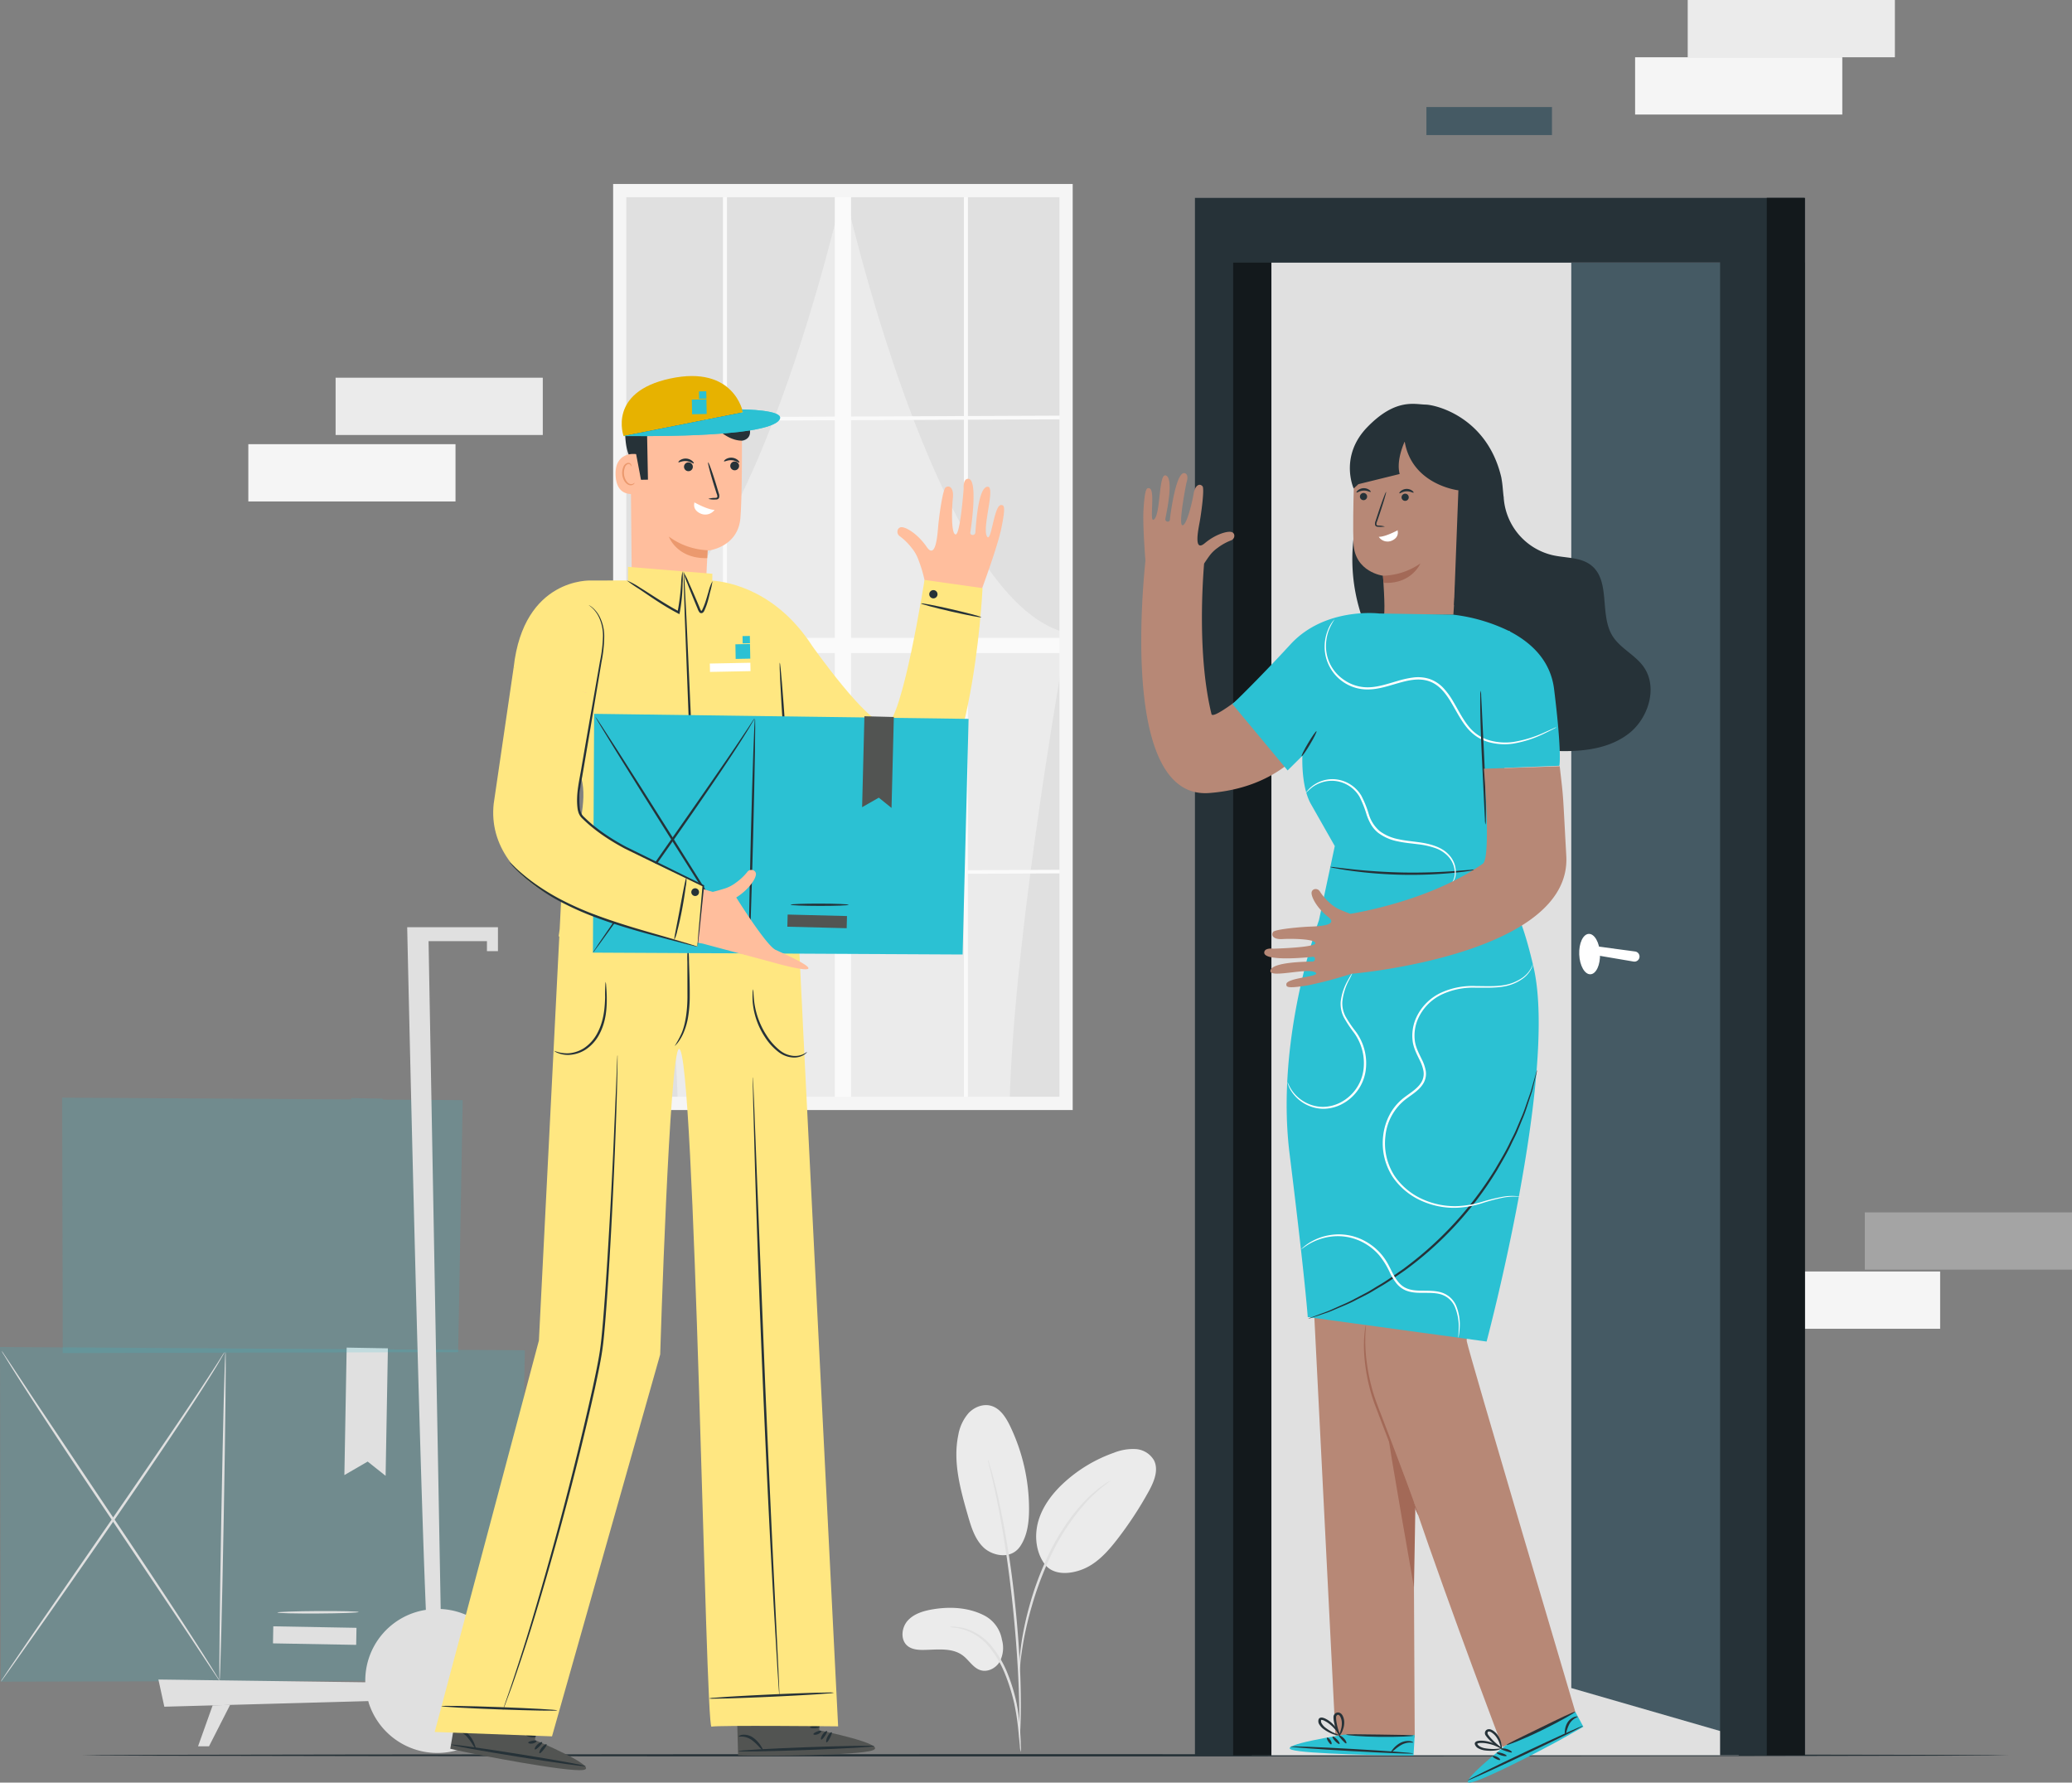 <svg xmlns="http://www.w3.org/2000/svg" width="824.102" height="708.913" viewBox="0 0 824.102 708.913">
  <rect x="0" y="0" width="824.102" height="708.913" fill="#808080" stroke="none"/>
  <g id="Illustration.02" transform="translate(-103.986 -43.205)">
    <g id="Background_Complete" data-name="Background Complete" transform="translate(103.986 43.205)">
      <g id="Grupo_385" data-name="Grupo 385">
        <g id="Grupo_376" data-name="Grupo 376" transform="translate(0 368.74)">
          <g id="Grupo_368" data-name="Grupo 368" transform="translate(0 166.937)">
            <g id="Grupo_363" data-name="Grupo 363" opacity="0.17">
              <path id="Trazado_502" data-name="Trazado 502" d="M312.74,349.755l-2.356,131.337-206.087.482-.311-133.1Z" transform="translate(-103.986 -348.477)" fill="#2bc1d3"/>
            </g>
            <g id="Grupo_364" data-name="Grupo 364" transform="translate(87.237 1.788)">
              <path id="Trazado_503" data-name="Trazado 503" d="M153.8,480.436c-.267,0,.042-29.322.691-65.477s1.392-65.468,1.658-65.463-.042,29.317-.691,65.482S154.063,480.441,153.8,480.436Z" transform="translate(-153.7 -349.496)" fill="#e0e0e0"/>
            </g>
            <g id="Grupo_365" data-name="Grupo 365" transform="translate(0.309 1.952)">
              <path id="Trazado_504" data-name="Trazado 504" d="M104.164,480.735a10.141,10.141,0,0,1,.835-1.379q.948-1.429,2.551-3.853l9.56-14.045,31.812-46.145c12.427-18.025,23.6-34.388,31.575-46.31,3.987-5.961,7.152-10.823,9.332-14.187q1.558-2.456,2.476-3.9a10.274,10.274,0,0,1,.918-1.327,10.076,10.076,0,0,1-.751,1.428l-2.323,4c-2.083,3.429-5.162,8.354-9.081,14.366-7.828,12.024-18.918,28.455-31.347,46.482s-23.791,34.255-32.049,45.985c-4.1,5.8-7.44,10.518-9.811,13.87l-2.7,3.748A9.963,9.963,0,0,1,104.164,480.735Z" transform="translate(-104.162 -349.59)" fill="#e0e0e0"/>
            </g>
            <g id="Grupo_366" data-name="Grupo 366" transform="translate(0.638 1.543)">
              <path id="Trazado_505" data-name="Trazado 505" d="M191.044,480.541a9.987,9.987,0,0,1-.948-1.291q-.945-1.411-2.555-3.8c-2.25-3.394-5.417-8.172-9.309-14.042-7.961-11.888-18.878-28.183-30.935-46.183-12.122-18.018-22.994-34.4-30.71-46.355-3.857-5.977-6.952-10.832-9.051-14.214q-1.513-2.453-2.4-3.9a9.392,9.392,0,0,1-.781-1.4,9.992,9.992,0,0,1,.946,1.29l2.555,3.8,9.309,14.043c7.963,11.887,18.878,28.183,30.94,46.189,12.118,18.011,22.989,34.39,30.7,46.348,3.86,5.977,6.954,10.832,9.055,14.214l2.4,3.9A9.891,9.891,0,0,1,191.044,480.541Z" transform="translate(-104.35 -349.357)" fill="#e0e0e0"/>
            </g>
            <rect id="Rectángulo_67" data-name="Rectángulo 67" width="33.089" height="6.778" transform="matrix(-1, -0.018, 0.018, -1, 141.665, 118.448)" fill="#e0e0e0"/>
            <g id="Grupo_367" data-name="Grupo 367" transform="translate(110.295 104.995)">
              <path id="Trazado_506" data-name="Trazado 506" d="M166.841,408.9c0-.267,7.245-.526,16.184-.577s16.191.121,16.191.39-7.242.525-16.186.579S166.841,409.165,166.841,408.9Z" transform="translate(-166.841 -408.312)" fill="#e0e0e0"/>
            </g>
            <path id="Trazado_507" data-name="Trazado 507" d="M199.351,348.9l-.909,50.7-7.136-5.67-9.264,5.375.91-50.7Z" transform="translate(-45.073 -348.375)" fill="#e0e0e0"/>
          </g>
          <g id="Grupo_374" data-name="Grupo 374" transform="translate(24.721 67.773)" opacity="0.17">
            <g id="Grupo_369" data-name="Grupo 369">
              <path id="Trazado_508" data-name="Trazado 508" d="M277.387,292.94l-1.8,100.232-157.277.368-.237-101.575Z" transform="translate(-118.074 -291.965)" fill="#2bc1d3"/>
            </g>
            <g id="Grupo_370" data-name="Grupo 370" transform="translate(66.576 1.365)">
              <path id="Trazado_509" data-name="Trazado 509" d="M156.088,392.671c-.2,0,.032-22.378.526-49.97s1.062-49.963,1.265-49.958-.032,22.373-.526,49.972S156.291,392.674,156.088,392.671Z" transform="translate(-156.014 -292.743)" fill="#2bc1d3"/>
            </g>
            <g id="Grupo_371" data-name="Grupo 371" transform="translate(0.236 1.489)">
              <path id="Trazado_510" data-name="Trazado 510" d="M118.21,392.9a7.481,7.481,0,0,1,.637-1.055l1.948-2.939c1.762-2.59,4.245-6.236,7.295-10.72l24.279-35.214c9.484-13.756,18.014-26.244,24.1-35.344,3.043-4.547,5.459-8.258,7.123-10.825l1.888-2.976a8.063,8.063,0,0,1,.7-1.012,7.451,7.451,0,0,1-.572,1.09q-.658,1.132-1.772,3.05c-1.592,2.618-3.941,6.375-6.931,10.962-5.973,9.179-14.438,21.717-23.923,35.474s-18.156,26.144-24.458,35.1c-3.132,4.427-5.678,8.028-7.489,10.586l-2.06,2.858A7.592,7.592,0,0,1,118.21,392.9Z" transform="translate(-118.208 -292.814)" fill="#2bc1d3"/>
            </g>
            <g id="Grupo_372" data-name="Grupo 372" transform="translate(0.486 1.176)">
              <path id="Trazado_511" data-name="Trazado 511" d="M184.514,392.752a7.568,7.568,0,0,1-.723-.986l-1.951-2.9-7.1-10.716c-6.077-9.072-14.406-21.508-23.608-35.244-9.253-13.75-17.549-26.251-23.436-35.376-2.944-4.562-5.306-8.268-6.908-10.848q-1.153-1.874-1.834-2.976a7.323,7.323,0,0,1-.6-1.067,7.674,7.674,0,0,1,.721.986l1.951,2.9c1.716,2.592,4.134,6.236,7.1,10.716L151.74,342.49c9.249,13.743,17.546,26.244,23.433,35.371,2.944,4.561,5.306,8.268,6.908,10.846q1.153,1.874,1.834,2.978A7.707,7.707,0,0,1,184.514,392.752Z" transform="translate(-118.351 -292.636)" fill="#2bc1d3"/>
            </g>
            <rect id="Rectángulo_68" data-name="Rectángulo 68" width="25.253" height="5.172" transform="translate(108.113 90.394) rotate(-178.974)" fill="#2bc1d3"/>
            <g id="Grupo_373" data-name="Grupo 373" transform="translate(84.172 80.127)">
              <path id="Trazado_512" data-name="Trazado 512" d="M166.042,338.075c0-.2,5.529-.4,12.352-.44s12.357.095,12.357.3-5.527.4-12.352.44S166.044,338.279,166.042,338.075Z" transform="translate(-166.042 -337.628)" fill="#2bc1d3"/>
            </g>
            <path id="Trazado_513" data-name="Trazado 513" d="M196.42,292.293l-.694,38.69-5.446-4.327-7.07,4.1.694-38.692Z" transform="translate(-68.912 -291.889)" fill="#2bc1d3"/>
          </g>
          <g id="Grupo_375" data-name="Grupo 375" transform="translate(63.008)">
            <path id="Trazado_514" data-name="Trazado 514" d="M277.973,543.913a28.638,28.638,0,0,0-25.811-19.451l-4.826-265.577h23.224v3.966h4.376v-9.507h-36.1s4.3,195.966,7.428,271.462a28.427,28.427,0,0,0-24.087,28.8l-82.287-1.1,2.353,10.813,81.115-2.232c.109.372.189.748.316,1.12a28.647,28.647,0,1,0,54.3-18.29Z" transform="translate(-139.893 -253.343)" fill="#e0e0e0"/>
            <path id="Trazado_515" data-name="Trazado 515" d="M148.877,446.049h4.359l8.386-16.47-6.937.19Z" transform="translate(-133.112 -120.328)" fill="#e0e0e0"/>
          </g>
        </g>
        <rect id="Rectángulo_69" data-name="Rectángulo 69" width="82.403" height="22.775" transform="translate(671.258)" fill="#ebebeb"/>
        <rect id="Rectángulo_70" data-name="Rectángulo 70" width="82.403" height="22.776" transform="translate(133.48 150.21)" fill="#ebebeb"/>
        <rect id="Rectángulo_71" data-name="Rectángulo 71" width="82.403" height="22.776" transform="translate(741.698 482.136)" fill="#ebebeb" opacity="0.34"/>
        <rect id="Rectángulo_72" data-name="Rectángulo 72" width="82.403" height="22.776" transform="translate(650.338 22.775)" fill="#f5f5f5"/>
        <rect id="Rectángulo_73" data-name="Rectángulo 73" width="82.404" height="22.776" transform="translate(98.767 176.641)" fill="#f5f5f5"/>
        <rect id="Rectángulo_74" data-name="Rectángulo 74" width="59.199" height="22.774" transform="translate(712.459 505.641)" fill="#f5f5f5"/>
        <g id="Grupo_378" data-name="Grupo 378" transform="translate(243.863 73.159)">
          <rect id="Rectángulo_75" data-name="Rectángulo 75" width="177.517" height="363.011" transform="translate(2.632 2.632)" fill="#ebebeb"/>
          <path id="Trazado_516" data-name="Trazado 516" d="M333.218,86.4s-36.4,164.673-88.759,175.925c0,0,21.155,115.5,23.073,187.086H244.459V86.4Z" transform="translate(-241.827 -83.765)" fill="#e0e0e0"/>
          <path id="Trazado_517" data-name="Trazado 517" d="M295.383,86.4s36.4,164.673,88.759,175.925c0,0-21.155,115.5-23.073,187.086h23.073V86.4Z" transform="translate(-203.392 -83.765)" fill="#e0e0e0"/>
          <rect id="Rectángulo_76" data-name="Rectángulo 76" width="6.471" height="363.7" transform="translate(88.156 1.943)" fill="#fafafa"/>
          <rect id="Rectángulo_77" data-name="Rectángulo 77" width="1.593" height="363.7" transform="translate(43.688 1.943)" fill="#fafafa"/>
          <rect id="Rectángulo_78" data-name="Rectángulo 78" width="1.593" height="363.7" transform="translate(139.515 1.943)" fill="#fafafa"/>
          <path id="Trazado_518" data-name="Trazado 518" d="M421.976,137.4v1.457l-177.517.728v-1.457Z" transform="translate(-241.827 -45.272)" fill="#fafafa"/>
          <path id="Trazado_519" data-name="Trazado 519" d="M421.976,240.321v1.427l-177.517.713v-1.427Z" transform="translate(-241.827 32.41)" fill="#fafafa"/>
          <rect id="Rectángulo_79" data-name="Rectángulo 79" width="177.517" height="6.054" transform="translate(2.632 180.494)" fill="#fafafa"/>
          <g id="Grupo_377" data-name="Grupo 377">
            <path id="Trazado_520" data-name="Trazado 520" d="M425.741,453.172H242.959V84.9H425.741Zm-177.518-5.264H420.477V90.161H248.223Z" transform="translate(-242.959 -84.897)" fill="#f5f5f5"/>
          </g>
        </g>
        <g id="Grupo_384" data-name="Grupo 384" transform="translate(358.956 558.778)">
          <path id="Trazado_526" data-name="Trazado 526" d="M341.09,410.636c-6.2-3.2-13.5-3.617-20.387-2.478-3.7.611-7.554,1.716-10.071,4.5s-2.994,7.667-.1,10.055c1.72,1.42,4.118,1.635,6.349,1.611,5.391-.065,11.369-1.013,15.675,2.23,2.455,1.85,4.092,4.926,7.028,5.835,2.874.89,6.115-.805,7.638-3.4a11.857,11.857,0,0,0,.865-8.756A13.366,13.366,0,0,0,341.09,410.636Z" transform="translate(-308.548 -326.968)" fill="#ebebeb"/>
          <path id="Trazado_527" data-name="Trazado 527" d="M346.082,417.885c-3.792,5.415-11.16,3.622-14.578.316s-4.861-8.1-6.175-12.664c-3-10.441-6.033-21.39-3.8-32.019a17.806,17.806,0,0,1,4.089-8.705c2.234-2.358,5.668-3.76,8.807-2.93,3.717.981,6.026,4.62,7.695,8.082a76.3,76.3,0,0,1,7.542,32.754c.019,5.277-.6,10.811-3.58,15.166" transform="translate(-299.333 -361.642)" fill="#ebebeb"/>
          <path id="Trazado_528" data-name="Trazado 528" d="M342.844,418.161c-4.117-4.887-4.9-12.013-3.067-18.134s5.971-11.329,10.741-15.579A57.8,57.8,0,0,1,369.751,373.1a20.5,20.5,0,0,1,8.649-1.47,9.079,9.079,0,0,1,7.258,4.392c2.025,3.861.084,8.542-2.014,12.362a146.622,146.622,0,0,1-12.633,19.237c-3.787,4.88-8.124,9.695-13.894,11.9s-11.764,1.946-14.822-2.055" transform="translate(-285.682 -354.147)" fill="#ebebeb"/>
          <g id="Grupo_381" data-name="Grupo 381" transform="translate(18.706 88.135)">
            <path id="Trazado_529" data-name="Trazado 529" d="M347.507,461.668a11.89,11.89,0,0,1-.342-2.462c-.174-1.79-.393-4.038-.653-6.715A97.568,97.568,0,0,0,345,442.641a76.054,76.054,0,0,0-3.581-11.625,42.778,42.778,0,0,0-5.936-10.52,22.148,22.148,0,0,0-7.505-6.24,21.037,21.037,0,0,0-6.321-1.969,11.777,11.777,0,0,1-2.45-.354,11.475,11.475,0,0,1,2.492-.04,19.207,19.207,0,0,1,6.591,1.716,22.153,22.153,0,0,1,7.917,6.294,41.888,41.888,0,0,1,6.154,10.732,71.06,71.06,0,0,1,3.555,11.815,83.067,83.067,0,0,1,1.309,9.976c.214,2.851.295,5.161.333,6.758A11.437,11.437,0,0,1,347.507,461.668Z" transform="translate(-319.208 -411.868)" fill="#e0e0e0"/>
          </g>
          <g id="Grupo_382" data-name="Grupo 382" transform="translate(33.963 21.76)">
            <path id="Trazado_530" data-name="Trazado 530" d="M340.483,485.049a4.922,4.922,0,0,1-.067-1.142c0-.856.005-1.939.009-3.264.007-2.836.005-6.937-.146-12-.251-10.127-1.123-24.109-2.808-39.475s-3.945-29.2-5.994-39.115c-.484-2.488-.972-4.726-1.432-6.684-.439-1.964-.811-3.657-1.172-5.027-.311-1.29-.563-2.339-.763-3.174a4.939,4.939,0,0,1-.2-1.125,4.629,4.629,0,0,1,.4,1.07c.249.821.563,1.856.949,3.127.421,1.356.851,3.041,1.342,5,.512,1.951,1.051,4.185,1.581,6.666a370.451,370.451,0,0,1,6.3,39.156c1.688,15.4,2.448,29.42,2.515,39.573.061,5.075-.047,9.184-.177,12.02-.081,1.327-.146,2.408-.2,3.264A4.872,4.872,0,0,1,340.483,485.049Z" transform="translate(-327.902 -374.043)" fill="#e0e0e0"/>
          </g>
          <g id="Grupo_383" data-name="Grupo 383" transform="translate(46.429 30.027)">
            <path id="Trazado_531" data-name="Trazado 531" d="M335.053,454.451a21.76,21.76,0,0,1,.025-3.409c.125-2.192.426-5.361,1.044-9.242a121.825,121.825,0,0,1,3.006-13.464,119.246,119.246,0,0,1,5.629-15.931c4.671-11.078,11.015-20.134,16.535-25.746a41.985,41.985,0,0,1,3.889-3.615c.6-.5,1.125-1.007,1.662-1.406q.811-.561,1.509-1.041a21.54,21.54,0,0,1,2.872-1.839c.163.221-4.069,2.711-9.412,8.4a89.392,89.392,0,0,0-16.123,25.653,127.139,127.139,0,0,0-5.661,15.784,136.571,136.571,0,0,0-3.2,13.329c-.7,3.843-1.111,6.979-1.358,9.151A21.761,21.761,0,0,1,335.053,454.451Z" transform="translate(-335.007 -378.754)" fill="#e0e0e0"/>
          </g>
        </g>
      </g>
    </g>
    <g id="Floor" transform="translate(136.456 740.795)">
      <g id="Grupo_387" data-name="Grupo 387">
        <g id="Grupo_386" data-name="Grupo 386">
          <path id="Trazado_533" data-name="Trazado 533" d="M889.2,441.2c0,.253-171.646.456-383.335.456-211.763,0-383.373-.2-383.373-.456s171.61-.456,383.373-.456C717.551,440.748,889.2,440.953,889.2,441.2Z" transform="translate(-122.49 -440.748)" fill="#263238"/>
        </g>
      </g>
    </g>
    <g id="Character_1" data-name="Character 1" transform="translate(276.878 192.744)">
      <g id="Grupo_536" data-name="Grupo 536">
        <g id="Grupo_432" data-name="Grupo 432" transform="translate(6.2 519.222)">
          <g id="Grupo_413" data-name="Grupo 413">
            <g id="Grupo_412" data-name="Grupo 412">
              <path id="Trazado_540" data-name="Trazado 540" d="M239.707,447.522l2.859-17.867-31.979-5.336-4.54,26.672,1.96.465c8.74,1.985,44.671,8.867,50.881,7.982C265.812,458.451,239.707,447.522,239.707,447.522Z" transform="translate(-206.047 -424.319)" fill="#525452"/>
            </g>
          </g>
          <g id="Grupo_416" data-name="Grupo 416" transform="translate(0.37 25.011)">
            <g id="Grupo_415" data-name="Grupo 415">
              <g id="Grupo_414" data-name="Grupo 414">
                <path id="Trazado_541" data-name="Trazado 541" d="M259.746,447.167c-.049.3-12.062-1.372-26.83-3.736s-26.706-4.524-26.658-4.824,12.059,1.372,26.832,3.736S259.794,446.867,259.746,447.167Z" transform="translate(-206.258 -438.572)" fill="#263238"/>
              </g>
            </g>
          </g>
          <g id="Grupo_419" data-name="Grupo 419" transform="translate(33.567 24.012)">
            <g id="Grupo_418" data-name="Grupo 418">
              <g id="Grupo_417" data-name="Grupo 417">
                <path id="Trazado_542" data-name="Trazado 542" d="M225.248,440.928c-.24-.181.135-1.088.972-1.909s1.753-1.184,1.927-.942-.384.967-1.153,1.728S225.492,441.114,225.248,440.928Z" transform="translate(-225.176 -438.003)" fill="#263238"/>
              </g>
            </g>
          </g>
          <g id="Grupo_422" data-name="Grupo 422" transform="translate(35.402 24.863)">
            <g id="Grupo_421" data-name="Grupo 421">
              <g id="Grupo_420" data-name="Grupo 420">
                <path id="Trazado_543" data-name="Trazado 543" d="M226.313,442.066c-.263-.147.051-1.185.86-2.2s1.744-1.555,1.948-1.334-.339,1.072-1.086,2.02S226.578,442.222,226.313,442.066Z" transform="translate(-226.222 -438.488)" fill="#263238"/>
              </g>
            </g>
          </g>
          <g id="Grupo_425" data-name="Grupo 425" transform="translate(1.702 18.978)">
            <g id="Grupo_424" data-name="Grupo 424">
              <g id="Grupo_423" data-name="Grupo 423">
                <path id="Trazado_544" data-name="Trazado 544" d="M215.348,442.627c-.139.067-.54-.479-1.107-1.376a21.167,21.167,0,0,0-2.357-3.262,7.484,7.484,0,0,0-3.222-2.069c-.951-.286-1.616-.235-1.644-.4-.037-.125.628-.476,1.793-.361a6.452,6.452,0,0,1,3.874,2.076,11.819,11.819,0,0,1,2.25,3.666C215.334,441.905,215.484,442.562,215.348,442.627Z" transform="translate(-207.017 -435.134)" fill="#263238"/>
              </g>
            </g>
          </g>
          <g id="Grupo_428" data-name="Grupo 428" transform="translate(31.008 23.385)">
            <g id="Grupo_427" data-name="Grupo 427">
              <g id="Grupo_426" data-name="Grupo 426">
                <path id="Trazado_545" data-name="Trazado 545" d="M226.984,437.855c.116.277-.533.811-1.5,1s-1.769-.058-1.765-.358.705-.551,1.553-.721S226.866,437.571,226.984,437.855Z" transform="translate(-223.718 -437.645)" fill="#263238"/>
              </g>
            </g>
          </g>
          <g id="Grupo_431" data-name="Grupo 431" transform="translate(30.21 20.899)">
            <g id="Grupo_430" data-name="Grupo 430">
              <g id="Grupo_429" data-name="Grupo 429">
                <path id="Trazado_546" data-name="Trazado 546" d="M227.1,437.117c-.019.305-.912.425-2,.267s-1.9-.528-1.837-.825.963-.416,2-.265S227.118,436.815,227.1,437.117Z" transform="translate(-223.263 -436.229)" fill="#263238"/>
              </g>
            </g>
          </g>
        </g>
        <g id="Grupo_453" data-name="Grupo 453" transform="translate(119.946 520.487)">
          <g id="Grupo_434" data-name="Grupo 434">
            <g id="Grupo_433" data-name="Grupo 433">
              <path id="Trazado_547" data-name="Trazado 547" d="M303.941,443.119l-.667-18.079-32.405.979.73,27.046,2.013.075c8.958.247,45.543.018,51.462-2.058C331.675,448.77,303.941,443.119,303.941,443.119Z" transform="translate(-270.869 -425.04)" fill="#525452"/>
            </g>
          </g>
          <g id="Grupo_437" data-name="Grupo 437" transform="translate(0.777 24.218)">
            <g id="Grupo_436" data-name="Grupo 436">
              <g id="Grupo_435" data-name="Grupo 435">
                <path id="Trazado_548" data-name="Trazado 548" d="M325.444,438.983c.01.3-12.1,1-27.044,1.551s-27.078.751-27.088.447,12.1-1,27.046-1.549S325.432,438.679,325.444,438.983Z" transform="translate(-271.312 -438.841)" fill="#263238"/>
              </g>
            </g>
          </g>
          <g id="Grupo_440" data-name="Grupo 440" transform="translate(33.66 18.346)">
            <g id="Grupo_439" data-name="Grupo 439">
              <g id="Grupo_438" data-name="Grupo 438">
                <path id="Trazado_549" data-name="Trazado 549" d="M290.17,438.9c-.272-.13-.079-1.093.583-2.06s1.488-1.5,1.707-1.3-.189,1.021-.8,1.918S290.446,439.033,290.17,438.9Z" transform="translate(-290.051 -435.495)" fill="#263238"/>
              </g>
            </g>
          </g>
          <g id="Grupo_443" data-name="Grupo 443" transform="translate(35.738 18.829)">
            <g id="Grupo_442" data-name="Grupo 442">
              <g id="Grupo_441" data-name="Grupo 441">
                <path id="Trazado_550" data-name="Trazado 550" d="M291.387,439.806c-.286-.1-.179-1.172.418-2.322s1.409-1.864,1.651-1.686-.125,1.118-.674,2.192S291.679,439.906,291.387,439.806Z" transform="translate(-291.236 -435.771)" fill="#263238"/>
              </g>
            </g>
          </g>
          <g id="Grupo_446" data-name="Grupo 446" transform="translate(0.977 19.799)">
            <g id="Grupo_445" data-name="Grupo 445">
              <g id="Grupo_444" data-name="Grupo 444">
                <path id="Trazado_551" data-name="Trazado 551" d="M280.983,442.4c-.123.091-.623-.363-1.353-1.135a21.279,21.279,0,0,0-2.948-2.741,7.447,7.447,0,0,0-3.56-1.4c-.99-.095-1.632.082-1.692-.075-.061-.116.523-.59,1.688-.7a6.426,6.426,0,0,1,4.2,1.283,11.786,11.786,0,0,1,2.918,3.157C280.828,441.694,281.1,442.312,280.983,442.4Z" transform="translate(-271.426 -436.323)" fill="#263238"/>
              </g>
            </g>
          </g>
          <g id="Grupo_449" data-name="Grupo 449" transform="translate(30.669 18.226)">
            <g id="Grupo_448" data-name="Grupo 448">
              <g id="Grupo_447" data-name="Grupo 447">
                <path id="Trazado_552" data-name="Trazado 552" d="M291.43,435.549c.167.249-.367.9-1.277,1.269s-1.748.288-1.8-.007.584-.677,1.383-1.011S291.26,435.291,291.43,435.549Z" transform="translate(-288.347 -435.426)" fill="#263238"/>
              </g>
            </g>
          </g>
          <g id="Grupo_452" data-name="Grupo 452" transform="translate(29.31 16.158)">
            <g id="Grupo_451" data-name="Grupo 451">
              <g id="Grupo_450" data-name="Grupo 450">
                <path id="Trazado_553" data-name="Trazado 553" d="M291.441,434.708c.04.3-.814.593-1.907.647s-1.971-.147-1.962-.451.863-.593,1.907-.648S291.4,434.406,291.441,434.708Z" transform="translate(-287.572 -434.248)" fill="#263238"/>
              </g>
            </g>
          </g>
        </g>
        <g id="Grupo_454" data-name="Grupo 454" transform="translate(184.045 40.861)">
          <path id="Trazado_554" data-name="Trazado 554" d="M320.315,199.469l-1.82-5.887a53.548,53.548,0,0,0-2.864-9.953,15.536,15.536,0,0,0-2.59-4.45,23.849,23.849,0,0,0-4.559-4.522c-1.685-1.023-1.309-3.545.449-3.692s6.468,2.565,10.085,7.81,4.29-4.638,4.6-8.235,1.79-14.664,2.967-15.415c1.725-1.1,3.264.586,2.871,4.168-.4,3.627-.818,14.426,1.083,14.547,1.872.121,3.2-18.214,3.2-18.214s-.349-3.982,1.85-3.913c3.967.119,1.121,19.469.805,21.3-.221,1.274,1.842,1.481,2,.1.168-1.425.905-18.33,4.941-18.248,3.1.063-2.192,15.942-.405,19.583s2.787-12.482,5.745-12.3c1.1.07,1.92.274.016,9.416-1.949,9.363-11.36,33.761-11.36,33.761l-17.232-6.161" transform="translate(-307.398 -151.711)" fill="#ffbe9d"/>
        </g>
        <g id="Grupo_479" data-name="Grupo 479" transform="translate(71.934)">
          <g id="Grupo_469" data-name="Grupo 469" transform="translate(5.866 11.894)">
            <g id="Grupo_468" data-name="Grupo 468">
              <g id="Grupo_455" data-name="Grupo 455">
                <path id="Trazado_555" data-name="Trazado 555" d="M247.469,207.094l29.161,2.157c.388-3.374.955-16.484.955-16.484s12.178-1.132,13.071-13.183.511-39.873.511-39.873h0a42,42,0,0,0-42.444,2.7l-1.871,1.265Z" transform="translate(-246.851 -135.202)" fill="#ffbe9d"/>
              </g>
              <g id="Grupo_459" data-name="Grupo 459" transform="translate(37.257 20.579)">
                <g id="Grupo_456" data-name="Grupo 456" transform="translate(2.507 1.505)">
                  <path id="Trazado_556" data-name="Trazado 556" d="M270.009,150.766a1.755,1.755,0,1,1,2.481.032A1.756,1.756,0,0,1,270.009,150.766Z" transform="translate(-269.511 -147.787)" fill="#263238"/>
                </g>
                <g id="Grupo_458" data-name="Grupo 458">
                  <g id="Grupo_457" data-name="Grupo 457">
                    <path id="Trazado_557" data-name="Trazado 557" d="M274.181,148.841c-.2.2-1.33-.786-2.99-.9-1.658-.135-2.92.674-3.09.447-.084-.1.128-.465.679-.832a4.1,4.1,0,0,1,4.852.358C274.123,148.362,274.277,148.755,274.181,148.841Z" transform="translate(-268.083 -146.93)" fill="#263238"/>
                  </g>
                </g>
              </g>
              <g id="Grupo_463" data-name="Grupo 463" transform="translate(19.125 20.929)">
                <g id="Grupo_460" data-name="Grupo 460" transform="translate(2.239 1.509)">
                  <path id="Trazado_558" data-name="Trazado 558" d="M261.79,148.308a1.755,1.755,0,1,1-2.444.426A1.757,1.757,0,0,1,261.79,148.308Z" transform="translate(-259.026 -147.989)" fill="#263238"/>
                </g>
                <g id="Grupo_462" data-name="Grupo 462">
                  <g id="Grupo_461" data-name="Grupo 461">
                    <path id="Trazado_559" data-name="Trazado 559" d="M263.848,149.04c-.2.2-1.33-.786-2.99-.9-1.66-.135-2.92.674-3.09.449-.084-.1.128-.467.677-.833a4.105,4.105,0,0,1,4.854.358C263.79,148.561,263.944,148.954,263.848,149.04Z" transform="translate(-257.75 -147.13)" fill="#263238"/>
                  </g>
                </g>
              </g>
              <g id="Grupo_465" data-name="Grupo 465" transform="translate(30.919 22.454)">
                <g id="Grupo_464" data-name="Grupo 464">
                  <path id="Trazado_560" data-name="Trazado 560" d="M264.59,162.5a8.317,8.317,0,0,1,2.72-.391c.437-.021.793-.095.844-.337a2.373,2.373,0,0,0-.233-1.272c-.358-1.121-.721-2.262-1.1-3.457-1.518-4.92-2.551-8.969-2.311-9.042s1.667,3.852,3.185,8.774c.358,1.2.7,2.35,1.035,3.476a2.772,2.772,0,0,1,.128,1.813,1.124,1.124,0,0,1-.783.639,2.731,2.731,0,0,1-.744.053A8.334,8.334,0,0,1,264.59,162.5Z" transform="translate(-264.471 -147.998)" fill="#263238"/>
                </g>
              </g>
              <g id="Grupo_466" data-name="Grupo 466" transform="translate(25.251 38.251)">
                <path id="Trazado_561" data-name="Trazado 561" d="M261.518,157.206c-1.669-1.137,4.608,2.827,8,2.869a4.6,4.6,0,0,1-5.529,1.493C260.46,160.024,261.518,157.206,261.518,157.206Z" transform="translate(-261.241 -157.001)" fill="#fff"/>
              </g>
              <g id="Grupo_467" data-name="Grupo 467" transform="translate(15.317 51.952)">
                <path id="Trazado_562" data-name="Trazado 562" d="M271.025,170.247a28.082,28.082,0,0,1-15.445-5.438s3.18,8.909,15.282,8.565Z" transform="translate(-255.58 -164.809)" fill="#eb996e"/>
              </g>
            </g>
          </g>
          <g id="Grupo_470" data-name="Grupo 470" transform="translate(3.814 8.182)">
            <path id="Trazado_563" data-name="Trazado 563" d="M247.916,157.571l1.465,8.646,5.373-.1-.347-18.011s21.3,1.634,23.737-6.887c0,0,6.261,9.423,14.085,9.383,0,0,6.819-.695.328-10.179-10-14.608-45.578-2.871-45.578-2.871a24.828,24.828,0,0,0-1.292,8.282C245.544,155.091,247.916,157.571,247.916,157.571Z" transform="translate(-245.681 -133.087)" fill="#263238"/>
          </g>
          <g id="Grupo_471" data-name="Grupo 471" transform="translate(2.449)">
            <path id="Trazado_564" data-name="Trazado 564" d="M245.652,152.306l47.473-9.414s-3.38-18.976-28.985-13.462C239.205,134.8,245.652,152.306,245.652,152.306Z" transform="translate(-244.903 -128.424)" fill="#e7b200"/>
          </g>
          <g id="Grupo_472" data-name="Grupo 472" transform="translate(3.198 13.277)">
            <path id="Trazado_565" data-name="Trazado 565" d="M245.33,146.595c.663-.132,58.01,1.22,62.1-6.712,1.951-3.787-15.012-3.892-15.012-3.892l.386,1.19Z" transform="translate(-245.33 -135.991)" fill="#2bc1d3"/>
            <path id="Trazado_566" data-name="Trazado 566" d="M245.33,146.595c.663-.132,58.01,1.22,62.1-6.712,1.951-3.787-15.012-3.892-15.012-3.892l.386,1.19Z" transform="translate(-245.33 -135.991)" fill="#2bc1d3" opacity="0.75"/>
          </g>
          <g id="Grupo_476" data-name="Grupo 476" transform="translate(0 30.978)">
            <g id="Grupo_473" data-name="Grupo 473">
              <path id="Trazado_567" data-name="Trazado 567" d="M251.689,146.162c-.261-.1-8.947-1.228-8.126,9.028s10.908,6.036,10.9,5.742S251.689,146.162,251.689,146.162Z" transform="translate(-243.508 -146.078)" fill="#ffbe9d"/>
            </g>
            <g id="Grupo_475" data-name="Grupo 475" transform="translate(2.621 3.539)">
              <g id="Grupo_474" data-name="Grupo 474">
                <path id="Trazado_568" data-name="Trazado 568" d="M249.907,156.061c-.047-.03-.168.139-.46.3a1.8,1.8,0,0,1-1.334.135c-1.116-.311-2.165-1.958-2.364-3.8a5.911,5.911,0,0,1,.3-2.6,2.067,2.067,0,0,1,1.234-1.477.909.909,0,0,1,1.093.405c.161.276.112.484.168.5.03.023.205-.19.09-.607a1.147,1.147,0,0,0-.454-.611,1.363,1.363,0,0,0-1.011-.181,2.517,2.517,0,0,0-1.737,1.739,6.058,6.058,0,0,0-.391,2.909c.23,2.062,1.444,3.91,2.96,4.22a1.922,1.922,0,0,0,1.613-.4C249.907,156.31,249.944,156.077,249.907,156.061Z" transform="translate(-245.001 -148.095)" fill="#eb996e"/>
              </g>
            </g>
          </g>
          <g id="Grupo_477" data-name="Grupo 477" transform="translate(30.332 9.277)">
            <rect id="Rectángulo_85" data-name="Rectángulo 85" width="5.81" height="5.81" transform="translate(0 0.111) rotate(-1.099)" fill="#2bc1d3"/>
          </g>
          <g id="Grupo_478" data-name="Grupo 478" transform="translate(33.174 6.063)">
            <rect id="Rectángulo_86" data-name="Rectángulo 86" width="2.905" height="2.905" transform="translate(0 0.057) rotate(-1.114)" fill="#2bc1d3"/>
          </g>
        </g>
        <g id="Grupo_508" data-name="Grupo 508" transform="translate(0 75.892)">
          <path id="Trazado_569" data-name="Trazado 569" d="M397.332,176.859s-8.958,57.07-15.282,57.37c-7.216.342-29.389-31.117-29.389-31.117l0,0c-14.189-21.9-32.924-25.446-39.75-25.988l.042-2.708L279.4,171.674s.054,2.887-.023,5.406l-14.849.021s-26.614-1.218-30.6,34.525l19.132,15.122L260.9,255.93c2.392,8.907-1.255,20.278-5.261,40.259l-2.4-.567-1.016,20.132c-.14.946-.277,1.9-.412,2.874l.267,0L243.96,479.345,202.514,635.008l46.659,1.744L292.2,484.876s3.727-121.429,7.517-121.5c6.377-.123,10.45,270.12,12.885,269.514s50.368-.119,50.368-.119-15.87-314.841-15.756-314.85h0l-4.115-59.6-1.564-17.228,0,0c9.105,12.81,26.3,32.812,44.711,32.458,29.957-.577,34.163-93.437,34.163-93.437Z" transform="translate(-202.514 -171.674)" fill="#ffe781"/>
          <g id="Grupo_481" data-name="Grupo 481" transform="translate(95.468 151.123)">
            <g id="Grupo_480" data-name="Grupo 480">
              <path id="Trazado_570" data-name="Trazado 570" d="M256.929,297.167a39.166,39.166,0,0,0,2.783-5.178c1.4-3.35,2.2-8.356,2.264-13.926-.01-5.461-.018-10.4-.025-14.324a38.237,38.237,0,0,1,.226-5.943,38.254,38.254,0,0,1,.419,5.933c.112,3.673.346,8.725.291,14.354a51.083,51.083,0,0,1-.7,7.919,27.114,27.114,0,0,1-1.878,6.24,18.7,18.7,0,0,1-2.253,3.773C257.375,296.8,256.976,297.208,256.929,297.167Z" transform="translate(-256.92 -257.796)" fill="#263238"/>
            </g>
          </g>
          <g id="Grupo_483" data-name="Grupo 483" transform="translate(47.481 164.991)">
            <g id="Grupo_482" data-name="Grupo 482">
              <path id="Trazado_571" data-name="Trazado 571" d="M250.048,265.7a5.766,5.766,0,0,1,.244,1.648c.095,1.067.2,2.608.239,4.525.032,3.774-.1,9.337-2.923,14.659a16.458,16.458,0,0,1-5.573,6.2,13.353,13.353,0,0,1-6.5,2.05,10.535,10.535,0,0,1-4.524-.779,3.915,3.915,0,0,1-1.435-.872,13.453,13.453,0,0,0,5.919,1.007,13.279,13.279,0,0,0,6.086-2.113A16.184,16.184,0,0,0,246.8,286.1c2.7-5.08,2.953-10.481,3.081-14.231A57.744,57.744,0,0,1,250.048,265.7Z" transform="translate(-229.573 -265.699)" fill="#263238"/>
            </g>
          </g>
          <g id="Grupo_485" data-name="Grupo 485" transform="translate(126.411 168.021)">
            <g id="Grupo_484" data-name="Grupo 484">
              <path id="Trazado_572" data-name="Trazado 572" d="M296.208,292.344c.035.03-.29.516-1.153,1.093a7.49,7.49,0,0,1-4.2,1.093,10.436,10.436,0,0,1-6.024-2.246,23.451,23.451,0,0,1-5.278-5.787,29.972,29.972,0,0,1-4.85-13.229,26.881,26.881,0,0,1-.118-4.285,4.945,4.945,0,0,1,.233-1.556c.158.005,0,2.237.525,5.757a32.04,32.04,0,0,0,4.969,12.8,23.931,23.931,0,0,0,5.026,5.626,10.117,10.117,0,0,0,5.543,2.272,7.755,7.755,0,0,0,3.992-.756C295.747,292.677,296.154,292.286,296.208,292.344Z" transform="translate(-274.553 -267.426)" fill="#263238"/>
            </g>
          </g>
          <g id="Grupo_487" data-name="Grupo 487" transform="translate(2.632 452.952)">
            <g id="Grupo_486" data-name="Grupo 486">
              <path id="Trazado_573" data-name="Trazado 573" d="M250.175,431.595c-.009.251-10.351.083-23.1-.381s-23.075-1.042-23.064-1.3,10.348-.081,23.1.383S250.183,431.342,250.175,431.595Z" transform="translate(-204.014 -429.803)" fill="#263238"/>
            </g>
          </g>
          <g id="Grupo_489" data-name="Grupo 489" transform="translate(109.105 447.634)">
            <g id="Grupo_488" data-name="Grupo 488">
              <path id="Trazado_574" data-name="Trazado 574" d="M314.361,426.86a8.2,8.2,0,0,1-1.941.267l-5.315.39c-4.49.288-10.7.625-17.558.941s-13.075.547-17.572.674c-2.094.037-3.873.072-5.327.1a8.116,8.116,0,0,1-1.957-.086,8.217,8.217,0,0,1,1.946-.269c1.453-.105,3.229-.237,5.317-.388,4.49-.291,10.7-.626,17.553-.941s13.062-.549,17.56-.674l5.331-.1A8.156,8.156,0,0,1,314.361,426.86Z" transform="translate(-264.691 -426.772)" fill="#263238"/>
            </g>
          </g>
          <g id="Grupo_491" data-name="Grupo 491" transform="translate(27.113 194.202)">
            <g id="Grupo_490" data-name="Grupo 490">
              <path id="Trazado_575" data-name="Trazado 575" d="M263.554,282.346a3.9,3.9,0,0,1,.028.688c0,.5-.005,1.167-.009,2.016-.033,1.823-.079,4.427-.139,7.753-.146,6.731-.458,16.472-.946,28.5s-1.163,26.349-2.106,42.242c-.479,7.944-1,16.282-1.711,24.921-.372,4.313-.712,8.725-1.467,13.157-.739,4.429-1.7,8.867-2.657,13.362-8,35.888-17,67.944-24.014,90.979-3.5,11.523-6.666,20.741-8.881,27.1l-2.687,7.275c-.305.793-.544,1.416-.723,1.881a3.653,3.653,0,0,1-.277.63,4.121,4.121,0,0,1,.19-.663c.158-.472.368-1.105.639-1.911.593-1.725,1.441-4.183,2.522-7.328,2.111-6.391,5.184-15.633,8.6-27.172,6.854-23.064,15.744-55.138,23.738-90.986.956-4.485,1.916-8.921,2.653-13.315s1.093-8.774,1.471-13.085c.719-8.623,1.262-16.958,1.764-24.9.99-15.88,1.725-30.2,2.3-42.218.521-11.988.942-21.706,1.237-28.485.132-3.322.237-5.924.309-7.745.042-.849.075-1.516.1-2.013A3.678,3.678,0,0,1,263.554,282.346Z" transform="translate(-217.965 -282.346)" fill="#263238"/>
            </g>
          </g>
          <g id="Grupo_493" data-name="Grupo 493" transform="translate(126.504 202.986)">
            <g id="Grupo_492" data-name="Grupo 492">
              <path id="Trazado_576" data-name="Trazado 576" d="M285.192,533.265a3.283,3.283,0,0,1-.082-.634c-.037-.463-.086-1.079-.147-1.858-.114-1.692-.275-4.092-.484-7.156-.37-6.275-.9-15.256-1.558-26.332-1.249-22.238-2.808-52.967-4.248-86.918s-2.5-64.717-3.183-86.98c-.305-11.09-.553-20.085-.725-26.363-.061-3.071-.111-5.477-.144-7.17-.005-.783-.011-1.4-.014-1.867a3.252,3.252,0,0,1,.026-.635,3.2,3.2,0,0,1,.067.632c.026.467.061,1.084.105,1.864.074,1.693.181,4.1.314,7.165.242,6.277.59,15.266,1.016,26.353.884,22.3,2.1,53.022,3.452,86.964,1.439,33.947,2.9,64.68,3.978,86.923.535,11.083.969,20.069,1.27,26.344.133,3.069.239,5.473.311,7.166.025.781.044,1.4.058,1.864A3.291,3.291,0,0,1,285.192,533.265Z" transform="translate(-274.606 -287.352)" fill="#263238"/>
            </g>
          </g>
          <g id="Grupo_495" data-name="Grupo 495" transform="translate(76.416 1.771)">
            <g id="Grupo_494" data-name="Grupo 494">
              <path id="Trazado_577" data-name="Trazado 577" d="M268.207,172.683a27.774,27.774,0,0,1,.044,4.72,68.043,68.043,0,0,1-1.148,11.741l-.119.577-.526-.277c-1.114-.588-2.265-1.207-3.42-1.883-4.878-2.844-9.019-5.81-12.076-7.849a55.3,55.3,0,0,1-4.9-3.392,29.635,29.635,0,0,1,5.248,2.848c3.157,1.907,7.354,4.785,12.185,7.6,1.142.67,2.278,1.29,3.376,1.879l-.646.3a89.7,89.7,0,0,0,1.439-11.576A26.753,26.753,0,0,1,268.207,172.683Z" transform="translate(-246.062 -172.683)" fill="#263238"/>
            </g>
          </g>
          <g id="Grupo_497" data-name="Grupo 497" transform="translate(99.034 2.294)">
            <g id="Grupo_496" data-name="Grupo 496">
              <path id="Trazado_578" data-name="Trazado 578" d="M270.411,176.36a31.092,31.092,0,0,1-.958,4.375c-.325,1.342-.674,2.955-1.251,4.722a24.856,24.856,0,0,1-1.076,2.711,1.806,1.806,0,0,1-.628.77,1,1,0,0,1-1.256-.147,5.873,5.873,0,0,1-.783-1.541c-1.634-3.892-3.066-7.435-4.059-10.016a21.947,21.947,0,0,1-1.434-4.252,22,22,0,0,1,2.03,4c1.146,2.516,2.671,6.021,4.3,9.913a7.107,7.107,0,0,0,.583,1.251c.084.065.047.054.135.023a.982.982,0,0,0,.3-.391,26.794,26.794,0,0,0,1.084-2.6c.6-1.7,1.02-3.29,1.425-4.615A16.964,16.964,0,0,1,270.411,176.36Z" transform="translate(-258.951 -172.981)" fill="#263238"/>
            </g>
          </g>
          <g id="Grupo_499" data-name="Grupo 499" transform="translate(98.999 1.813)">
            <g id="Grupo_498" data-name="Grupo 498">
              <path id="Trazado_579" data-name="Trazado 579" d="M264.123,296.468a6.441,6.441,0,0,1-.144-1.255c-.061-.912-.139-2.109-.237-3.6-.168-3.234-.407-7.737-.7-13.255-.5-11.288-1.193-26.709-1.955-43.748-.656-17.046-1.251-32.473-1.686-43.764-.17-5.524-.309-10.03-.407-13.266-.026-1.5-.049-2.694-.065-3.609a6.612,6.612,0,0,1,.04-1.262,6.7,6.7,0,0,1,.144,1.255c.06.912.139,2.109.235,3.6.17,3.234.407,7.737.7,13.255.505,11.288,1.2,26.713,1.957,43.755.656,17.042,1.251,32.468,1.686,43.758.17,5.524.307,10.032.407,13.268.026,1.5.047,2.694.065,3.61A6.583,6.583,0,0,1,264.123,296.468Z" transform="translate(-258.932 -172.707)" fill="#263238"/>
            </g>
          </g>
          <g id="Grupo_500" data-name="Grupo 500" transform="translate(109.432 38.136)">
            <rect id="Rectángulo_87" data-name="Rectángulo 87" width="16.12" height="3.328" transform="translate(0 0.311) rotate(-1.106)" fill="#fff"/>
          </g>
          <g id="Grupo_502" data-name="Grupo 502" transform="translate(137.192 38.05)">
            <g id="Grupo_501" data-name="Grupo 501">
              <path id="Trazado_580" data-name="Trazado 580" d="M284.4,247.89c-.253.018-1.272-12.178-2.279-27.234s-1.62-27.281-1.369-27.3,1.274,12.174,2.279,27.237S284.652,247.873,284.4,247.89Z" transform="translate(-280.697 -193.358)" fill="#263238"/>
            </g>
          </g>
          <g id="Grupo_504" data-name="Grupo 504" transform="translate(193.424 14.502)">
            <g id="Grupo_503" data-name="Grupo 503">
              <path id="Trazado_581" data-name="Trazado 581" d="M336.736,185.467c-.056.246-5.473-.783-12.1-2.3s-11.952-2.944-11.9-3.192,5.473.784,12.1,2.3S336.792,185.221,336.736,185.467Z" transform="translate(-312.743 -179.938)" fill="#263238"/>
            </g>
          </g>
          <g id="Grupo_505" data-name="Grupo 505" transform="translate(196.706 9.244)">
            <path id="Trazado_582" data-name="Trazado 582" d="M316.222,176.942a1.641,1.641,0,1,1-1.609,1.672A1.642,1.642,0,0,1,316.222,176.942Z" transform="translate(-314.613 -176.942)" fill="#263238"/>
          </g>
          <g id="Grupo_506" data-name="Grupo 506" transform="translate(119.597 30.684)">
            <rect id="Rectángulo_88" data-name="Rectángulo 88" width="5.81" height="5.81" transform="matrix(1, -0.019, 0.019, 1, 0, 0.111)" fill="#2bc1d3"/>
          </g>
          <g id="Grupo_507" data-name="Grupo 507" transform="translate(122.439 27.47)">
            <rect id="Rectángulo_89" data-name="Rectángulo 89" width="2.905" height="2.905" transform="translate(0 0.056) rotate(-1.114)" fill="#2bc1d3"/>
          </g>
        </g>
        <g id="Grupo_521" data-name="Grupo 521" transform="translate(62.928 134.33)">
          <g id="Grupo_510" data-name="Grupo 510" transform="translate(0.002)">
            <g id="Grupo_509" data-name="Grupo 509">
              <path id="Trazado_583" data-name="Trazado 583" d="M387.793,206.99l-2.375,93.7-147.041-.745.481-94.963Z" transform="translate(-238.377 -204.977)" fill="#2bc1d3"/>
            </g>
          </g>
          <g id="Grupo_512" data-name="Grupo 512" transform="translate(62.007 1.748)">
            <g id="Grupo_511" data-name="Grupo 511">
              <path id="Trazado_584" data-name="Trazado 584" d="M273.8,299.384c-.253-.007.074-20.924.726-46.715s1.388-46.7,1.641-46.7-.074,20.92-.726,46.719S274.05,299.389,273.8,299.384Z" transform="translate(-273.712 -205.973)" fill="#263238"/>
            </g>
          </g>
          <g id="Grupo_514" data-name="Grupo 514" transform="translate(0 1.865)">
            <g id="Grupo_513" data-name="Grupo 513">
              <path id="Trazado_585" data-name="Trazado 585" d="M238.378,299.137a5.518,5.518,0,0,1,.584-.993c.47-.707,1.074-1.618,1.823-2.748,1.686-2.451,4.017-5.842,6.866-9.99l22.915-32.774c8.96-12.794,17.032-24.4,22.8-32.854,2.883-4.225,5.178-7.67,6.761-10.053.742-1.132,1.341-2.046,1.8-2.755a5.466,5.466,0,0,1,.681-.93,5.406,5.406,0,0,1-.523,1.025c-.428.734-.979,1.679-1.66,2.851-1.5,2.443-3.71,5.947-6.526,10.221-5.633,8.551-13.624,20.222-22.587,33.019s-17.165,24.309-23.135,32.621c-2.95,4.08-5.359,7.414-7.1,9.825-.805,1.088-1.458,1.965-1.964,2.646A5.291,5.291,0,0,1,238.378,299.137Z" transform="translate(-238.376 -206.04)" fill="#263238"/>
            </g>
          </g>
          <g id="Grupo_516" data-name="Grupo 516" transform="translate(0.928 1.104)">
            <g id="Grupo_515" data-name="Grupo 515">
              <path id="Trazado_586" data-name="Trazado 586" d="M298.611,300.41c-.214.137-13.754-20.98-30.238-47.156s-29.678-47.513-29.466-47.649,13.75,20.976,30.24,47.161S298.823,300.277,298.611,300.41Z" transform="translate(-238.905 -205.606)" fill="#263238"/>
            </g>
          </g>
          <g id="Grupo_517" data-name="Grupo 517" transform="translate(77.331 79.825)">
            <rect id="Rectángulo_90" data-name="Rectángulo 90" width="23.609" height="4.836" transform="translate(23.602 5.432) rotate(-178.549)" fill="#525452"/>
          </g>
          <g id="Grupo_519" data-name="Grupo 519" transform="translate(78.619 75.474)">
            <g id="Grupo_518" data-name="Grupo 518">
              <path id="Trazado_587" data-name="Trazado 587" d="M283.179,248.427c0-.254,5.171-.449,11.55-.439s11.552.223,11.552.474-5.173.449-11.553.439S283.177,248.678,283.179,248.427Z" transform="translate(-283.179 -247.988)" fill="#263238"/>
            </g>
          </g>
          <g id="Grupo_520" data-name="Grupo 520" transform="translate(107.071 0.963)">
            <path id="Trazado_588" data-name="Trazado 588" d="M312.01,205.823l-.917,36.167-5.061-4.084-6.639,3.787.917-36.168Z" transform="translate(-299.394 -205.525)" fill="#525452"/>
          </g>
        </g>
        <g id="Grupo_535" data-name="Grupo 535" transform="translate(23.268 91.087)">
          <g id="Grupo_526" data-name="Grupo 526" transform="translate(0.374 27.067)">
            <g id="Grupo_525" data-name="Grupo 525">
              <g id="Grupo_524" data-name="Grupo 524">
                <g id="Grupo_523" data-name="Grupo 523">
                  <g id="Grupo_522" data-name="Grupo 522">
                    <path id="Trazado_589" data-name="Trazado 589" d="M252.793,203.642s-7.135,49.735-3.762,52.569c18.674,15.7,44.62,23.94,53.91,26.53,1.348-.325,2.939-.751,4.761-1.328a14.5,14.5,0,0,0,4.369-2.274,22.218,22.218,0,0,0,4.5-4.183c1.039-1.581,3.459-1.077,3.546.639s-2.667,6.143-7.833,9.369c0,0,11.9,19.141,15.689,20.862s14.64,6.614,12.811,7.554-15.052-2.909-15.052-2.909l-26.779-7.159s-88.58-13.887-82.679-54.522c3.617-24.907,7.561-47.356,8.993-53.03Z" transform="translate(-215.987 -195.758)" fill="#ffbe9d"/>
                  </g>
                </g>
              </g>
            </g>
          </g>
          <g id="Grupo_527" data-name="Grupo 527" transform="translate(0 24.758)">
            <path id="Trazado_590" data-name="Trazado 590" d="M223.918,194.442,215.972,248.7c-1.839,16.711,9.351,29.975,24.416,37.439,22.922,11.355,56.949,19.455,56.663,19.4-.463-.084,2.3-24.216,2.3-24.216s-47.7-20.666-49.2-29.541,6.064-46,6.064-46Z" transform="translate(-215.774 -194.442)" fill="#ffe781"/>
          </g>
          <g id="Grupo_529" data-name="Grupo 529" transform="translate(33.357)">
            <g id="Grupo_528" data-name="Grupo 528">
              <path id="Trazado_591" data-name="Trazado 591" d="M282.7,316.188a1.594,1.594,0,0,1-.005-.432c.021-.335.044-.747.074-1.253q.137-1.766.372-4.826c.372-4.262.9-10.3,1.541-17.735l.184.321L260.879,280.64l-6.938-3.381c-2.332-1.235-4.669-2.59-6.977-4.083a69.122,69.122,0,0,1-6.765-4.961c-1.091-.916-2.158-1.876-3.188-2.89a5.712,5.712,0,0,1-1.392-1.828,4.8,4.8,0,0,1-.388-1.088,6.9,6.9,0,0,1-.239-1.107c-.779-5.931.812-11.538,1.634-16.87.926-5.364,1.821-10.541,2.674-15.473,1.721-9.841,3.273-18.711,4.58-26.19a55.04,55.04,0,0,0,1.207-10.076,17.426,17.426,0,0,0-1.546-7.4,12.268,12.268,0,0,0-2.8-3.881c-.821-.741-1.332-1.037-1.306-1.077a6.679,6.679,0,0,1,1.427.939,11.821,11.821,0,0,1,3,3.864,17.544,17.544,0,0,1,1.735,7.547,54.369,54.369,0,0,1-1.079,10.193c-1.255,7.493-2.741,16.377-4.39,26.235-.837,4.94-1.714,10.12-2.623,15.489q-.347,2.016-.7,4.068c-.279,1.342-.507,2.713-.7,4.1a30.954,30.954,0,0,0-.212,8.388,6,6,0,0,0,.218,1.012,3.937,3.937,0,0,0,.335.944,4.754,4.754,0,0,0,1.2,1.567c1.011.995,2.058,1.939,3.13,2.843a69.234,69.234,0,0,0,6.67,4.906c2.279,1.483,4.59,2.83,6.9,4.064q3.532,1.74,6.914,3.4c8.984,4.436,17.072,8.43,23.877,11.788l.207.1-.025.219c-.765,7.424-1.388,13.452-1.828,17.711q-.342,3.043-.542,4.806c-.065.5-.119.912-.163,1.248A1.5,1.5,0,0,1,282.7,316.188Z" transform="translate(-234.784 -180.333)" fill="#263238"/>
            </g>
          </g>
          <g id="Grupo_531" data-name="Grupo 531" transform="translate(72.006 108.319)">
            <g id="Grupo_530" data-name="Grupo 530">
              <path id="Trazado_592" data-name="Trazado 592" d="M261.659,242.062a14.85,14.85,0,0,1-.283,3.7c-.295,2.269-.767,5.4-1.413,8.83s-1.353,6.519-1.946,8.732a14,14,0,0,1-1.177,3.525c-.246-.063.96-5.578,2.225-12.427S261.394,242.018,261.659,242.062Z" transform="translate(-256.809 -242.062)" fill="#263238"/>
            </g>
          </g>
          <g id="Grupo_533" data-name="Grupo 533" transform="translate(6.448 102.196)">
            <g id="Grupo_532" data-name="Grupo 532">
              <path id="Trazado_593" data-name="Trazado 593" d="M294.277,272.231a2.985,2.985,0,0,1-.837-.139l-2.357-.567-8.628-2.251c-7.263-1.969-17.362-4.533-28.18-8.507a116.5,116.5,0,0,1-14.835-6.6,82.255,82.255,0,0,1-11.155-7.179,61.476,61.476,0,0,1-6.686-5.936c-.737-.756-1.281-1.367-1.635-1.8a3.019,3.019,0,0,1-.514-.676,32.285,32.285,0,0,1,2.4,2.22,75.508,75.508,0,0,0,6.826,5.673,88.369,88.369,0,0,0,11.162,6.952,123.684,123.684,0,0,0,14.757,6.491c10.751,3.952,20.818,6.614,28.032,8.739l8.547,2.534c.919.291,1.683.533,2.313.732A3.032,3.032,0,0,1,294.277,272.231Z" transform="translate(-219.449 -238.573)" fill="#263238"/>
            </g>
          </g>
          <g id="Grupo_534" data-name="Grupo 534" transform="translate(78.798 112.622)">
            <path id="Trazado_594" data-name="Trazado 594" d="M263.753,246.021a1.537,1.537,0,1,1-1.565-1.507A1.536,1.536,0,0,1,263.753,246.021Z" transform="translate(-260.68 -244.514)" fill="#263238"/>
          </g>
        </g>
      </g>
    </g>
    <g id="Character_2" data-name="Character 2" transform="translate(557.908 85.77)">
      <g id="Grupo_642" data-name="Grupo 642" transform="translate(0 0)">
        <g id="Grupo_547" data-name="Grupo 547" transform="translate(21.349)">
          <g id="Grupo_546" data-name="Grupo 546">
            <rect id="Rectángulo_91" data-name="Rectángulo 91" width="193.662" height="598.185" transform="translate(22.605 57.297)" fill="#e0e0e0"/>
            <g id="Grupo_544" data-name="Grupo 544" transform="translate(0 36.137)">
              <g id="Grupo_537" data-name="Grupo 537" transform="translate(149.676 25.74)">
                <path id="Trazado_595" data-name="Trazado 595" d="M460.131,102.725V669.573l92.647,26.756.3-593.6H460.131" transform="translate(-460.131 -102.725)" fill="#455a64"/>
              </g>
              <g id="Grupo_538" data-name="Grupo 538" transform="translate(152.821 292.679)">
                <path id="Trazado_597" data-name="Trazado 597" d="M470.2,262.716c.182,4.436-1.521,8.11-3.8,8.2s-4.28-3.429-4.461-7.865,1.521-8.11,3.8-8.2S470.019,258.277,470.2,262.716Z" transform="translate(-461.924 -254.848)" fill="#fff"/>
              </g>
              <g id="Grupo_539" data-name="Grupo 539" transform="translate(156.824 297.238)">
                <path id="Trazado_598" data-name="Trazado 598" d="M464.205,257.446l18.241,2.443a2.025,2.025,0,0,1,1.755,1.925h0a2.026,2.026,0,0,1-2.364,2.079l-17.49-2.971Z" transform="translate(-464.205 -257.446)" fill="#fff"/>
              </g>
              <g id="Grupo_543" data-name="Grupo 543">
                <g id="Grupo_540" data-name="Grupo 540">
                  <path id="Trazado_599" data-name="Trazado 599" d="M374.834,88.056V707.4h30.4V113.8H583.7V707.4h33.458V88.056Z" transform="translate(-374.834 -88.056)" fill="#263238"/>
                </g>
                <g id="Grupo_541" data-name="Grupo 541" transform="translate(15.201 25.74)">
                  <rect id="Rectángulo_92" data-name="Rectángulo 92" width="15.202" height="593.604" fill="#263238"/>
                  <rect id="Rectángulo_93" data-name="Rectángulo 93" width="15.202" height="593.604" opacity="0.5"/>
                </g>
                <g id="Grupo_542" data-name="Grupo 542" transform="translate(227.427)">
                  <rect id="Rectángulo_94" data-name="Rectángulo 94" width="15.2" height="619.345" fill="#263238"/>
                  <rect id="Rectángulo_95" data-name="Rectángulo 95" width="15.2" height="619.345" opacity="0.5"/>
                </g>
              </g>
            </g>
            <g id="Grupo_545" data-name="Grupo 545" transform="translate(92.057)">
              <rect id="Rectángulo_96" data-name="Rectángulo 96" width="49.94" height="11.151" fill="#455a64"/>
            </g>
          </g>
        </g>
        <g id="Grupo_641" data-name="Grupo 641" transform="translate(0 118.036)">
          <g id="Grupo_640" data-name="Grupo 640">
            <g id="Grupo_548" data-name="Grupo 548" transform="translate(83.947 36.97)">
              <path id="Trazado_601" data-name="Trazado 601" d="M470.691,155.8a25.267,25.267,0,0,0,19.141,23.129c5.424,1.325,11.667.7,15.965,4.347,7.37,6.25,3.059,19.206,8.031,27.592,3.057,5.154,9.126,7.682,12.566,12.576,5.713,8.135,1.879,20.429-5.919,26.486s-18.181,7.217-27.953,6.965c-21.494-.556-43.507-7.388-59.046-22.624-7.3-7.156-30.959-34.363-20.216-73.593" transform="translate(-410.507 -155.797)" fill="#263238"/>
            </g>
            <g id="Grupo_549" data-name="Grupo 549" transform="translate(0 27.545)">
              <path id="Trazado_602" data-name="Trazado 602" d="M429.179,217.546s-37.608,32.705-38.582,28.718c-5.282-21.648-3.794-49.27-2.943-59.851.59-.911,1.265-1.911,2.067-3.015a14.2,14.2,0,0,1,3.364-3.283,21.8,21.8,0,0,1,5.113-2.867c1.732-.49,2.015-2.8.5-3.357s-6.315.681-10.774,4.413-2.644-5.126-2.041-8.365,2-13.336,1.146-14.284c-1.249-1.39-3.015-.281-3.541,2.966-.533,3.287-2.8,12.89-4.5,12.534-1.674-.351,1.621-16.8,1.621-16.8s1.277-3.418-.674-3.9c-3.518-.86-5.729,16.853-5.9,18.542-.118,1.177-1.981.856-1.788-.4.2-1.295,3.673-16.346.1-17.256-2.741-.7-1.957,14.559-4.415,17.326s.591-11.66-2.057-12.22c-.986-.207-1.755-.226-2.307,8.279-.3,4.571.2,13.282.746,20.532-2.341,23.35-6.9,94.85,25.391,92.388,38.112-2.908,46.889-32.954,46.889-32.954Z" transform="translate(-362.668 -150.426)" fill="#b78876"/>
            </g>
            <g id="Grupo_564" data-name="Grupo 564" transform="translate(82.964)">
              <g id="Grupo_550" data-name="Grupo 550" transform="translate(1.321 7.654)">
                <path id="Trazado_603" data-name="Trazado 603" d="M422.957,215.467c.555-3-.416-15.679-.416-15.679S411.3,198.371,410.82,186.9s.656-37.878.656-37.878l20.682-9.934,22.252,17.927-3.86,58.267Z" transform="translate(-410.7 -139.09)" fill="#b78876"/>
              </g>
              <g id="Grupo_554" data-name="Grupo 554" transform="translate(2.625 33.535)">
                <g id="Grupo_551" data-name="Grupo 551" transform="translate(1.377 1.907)">
                  <path id="Trazado_604" data-name="Trazado 604" d="M412.228,156.369a1.43,1.43,0,1,0,1.455-1.442A1.449,1.449,0,0,0,412.228,156.369Z" transform="translate(-412.228 -154.926)" fill="#263238"/>
                </g>
                <g id="Grupo_553" data-name="Grupo 553">
                  <g id="Grupo_552" data-name="Grupo 552">
                    <path id="Trazado_605" data-name="Trazado 605" d="M411.467,155.566c.179.193,1.249-.711,2.79-.767,1.537-.082,2.683.721,2.844.512.082-.093-.1-.446-.6-.811a3.717,3.717,0,0,0-4.5.2C411.532,155.111,411.378,155.48,411.467,155.566Z" transform="translate(-411.443 -153.839)" fill="#263238"/>
                  </g>
                </g>
              </g>
              <g id="Grupo_558" data-name="Grupo 558" transform="translate(19.677 33.831)">
                <g id="Grupo_555" data-name="Grupo 555" transform="translate(0.885 1.897)">
                  <path id="Trazado_606" data-name="Trazado 606" d="M421.665,156.531a1.428,1.428,0,1,0,1.455-1.442A1.446,1.446,0,0,0,421.665,156.531Z" transform="translate(-421.665 -155.089)" fill="#263238"/>
                </g>
                <g id="Grupo_557" data-name="Grupo 557">
                  <g id="Grupo_556" data-name="Grupo 556">
                    <path id="Trazado_607" data-name="Trazado 607" d="M421.184,155.735c.181.193,1.253-.711,2.792-.769,1.537-.081,2.681.721,2.846.512.079-.093-.1-.446-.605-.809a3.715,3.715,0,0,0-4.5.2C421.251,155.28,421.1,155.649,421.184,155.735Z" transform="translate(-421.161 -154.008)" fill="#263238"/>
                  </g>
                </g>
              </g>
              <g id="Grupo_560" data-name="Grupo 560" transform="translate(9.976 35.027)">
                <g id="Grupo_559" data-name="Grupo 559">
                  <path id="Trazado_608" data-name="Trazado 608" d="M419.574,168.458a9.4,9.4,0,0,0-2.507-.383c-.395-.028-.769-.1-.839-.381a2.292,2.292,0,0,1,.242-1.258q.532-1.553,1.114-3.253c1.542-4.631,2.653-8.432,2.479-8.493s-1.565,3.643-3.109,8.274q-.555,1.711-1.062,3.269a2.61,2.61,0,0,0-.179,1.662.98.98,0,0,0,.656.59,2.519,2.519,0,0,0,.669.072A9.478,9.478,0,0,0,419.574,168.458Z" transform="translate(-415.633 -154.69)" fill="#263238"/>
                </g>
              </g>
              <g id="Grupo_561" data-name="Grupo 561" transform="translate(11.492 50.191)">
                <path id="Trazado_609" data-name="Trazado 609" d="M423.978,163.519c1.576-1.034-4.343,2.553-7.482,2.5a4.206,4.206,0,0,0,5.073,1.574C424.879,166.223,423.978,163.519,423.978,163.519Z" transform="translate(-416.496 -163.331)" fill="#fff"/>
              </g>
              <g id="Grupo_562" data-name="Grupo 562" transform="translate(13.162 63.481)">
                <path id="Trazado_610" data-name="Trazado 610" d="M417.448,175.776a27.378,27.378,0,0,0,14.879-4.871s-3.5,8.354-14.685,7.686Z" transform="translate(-417.448 -170.905)" fill="#a36957"/>
              </g>
              <g id="Grupo_563" data-name="Grupo 563">
                <path id="Trazado_611" data-name="Trazado 611" d="M471.114,171.885c-.1-.814-.214-2.043-.337-3.32v-.005h0a44.28,44.28,0,0,0-.611-4.657c-5.677-24-26.062-28.81-30.108-28.88-4.341-.074-11.894-2.657-23.168,8.958s-5.429,24.414-5.429,24.414l1.886-1.727,16.409-4.043c-1.216-4.543.783-10.121,1.906-12.718l.107-.1c2.959,17.207,21.338,19.309,21.338,19.309L451.37,214.76c18.093-3.639,19.522-32.988,19.485-42.916Z" transform="translate(-409.947 -134.728)" fill="#263238"/>
              </g>
            </g>
            <g id="Grupo_565" data-name="Grupo 565" transform="translate(96.805 406.967)">
              <path id="Trazado_612" data-name="Trazado 612" d="M417.835,366.651" transform="translate(-417.835 -366.651)" fill="none" stroke="#a36957" stroke-miterlimit="10" stroke-width="0.05"/>
            </g>
            <g id="Grupo_570" data-name="Grupo 570" transform="translate(62.83 241.229)">
              <g id="Grupo_566" data-name="Grupo 566">
                <path id="Trazado_613" data-name="Trazado 613" d="M448.858,272.849c.025-.223.049-.455.063-.59C448.911,272.363,448.89,272.549,448.858,272.849Z" transform="translate(-360.445 -272.156)" fill="#b78876"/>
                <path id="Trazado_614" data-name="Trazado 614" d="M448.825,273.13c.021-.212.04-.384.058-.535C448.851,272.872,448.825,273.13,448.825,273.13Z" transform="translate(-360.47 -271.902)" fill="#b78876"/>
                <path id="Trazado_615" data-name="Trazado 615" d="M508.259,550.556S465.9,407.763,465.094,403.2c-.732-4.127,18.89-104.308,21.734-130.3l-59.563.565s-.007.16-.016.433l-28.776.795,14.4,285.328,31.529.816-.475-93.785c15.624,45.8,35.376,97.533,35.376,97.533Z" transform="translate(-398.473 -271.672)" fill="#b78876"/>
                <path id="Trazado_616" data-name="Trazado 616" d="M448.9,272.235c.005-.044.005-.049,0,0Z" transform="translate(-360.414 -272.2)" fill="#b78876"/>
                <path id="Trazado_617" data-name="Trazado 617" d="M448.894,272.288l.009-.068C448.9,272.239,448.9,272.26,448.894,272.288Z" transform="translate(-360.418 -272.185)" fill="#b78876"/>
              </g>
              <g id="Grupo_568" data-name="Grupo 568" transform="translate(25.736 125.098)">
                <g id="Grupo_567" data-name="Grupo 567">
                  <path id="Trazado_618" data-name="Trazado 618" d="M413.923,343.491c.088.014-.081,1.112-.181,3.115a61.4,61.4,0,0,0,.153,8.469A77.6,77.6,0,0,0,416,367.449c1.093,4.6,3.094,9.411,5.05,14.549,3.922,10.249,7.424,19.546,9.918,26.292,1.19,3.274,2.171,5.975,2.908,8.005a19.924,19.924,0,0,1,.949,2.978,20.587,20.587,0,0,1-1.281-2.852c-.807-2-1.879-4.671-3.178-7.9-2.648-6.686-6.247-15.945-10.169-26.2-.976-2.565-1.925-5.069-2.846-7.491a69.409,69.409,0,0,1-2.169-7.18,72.941,72.941,0,0,1-1.934-12.529,51.336,51.336,0,0,1,.137-8.547c.1-1,.232-1.776.337-2.3A2.769,2.769,0,0,1,413.923,343.491Z" transform="translate(-413.139 -343.491)" fill="#a36957"/>
                </g>
              </g>
              <g id="Grupo_569" data-name="Grupo 569" transform="translate(35.531 169.793)">
                <path id="Trazado_619" data-name="Trazado 619" d="M428.816,428.594c.049-.867.553-31.8.553-31.8s-10.379-28.681-10.643-27.808S428.816,428.594,428.816,428.594Z" transform="translate(-418.721 -368.962)" fill="#a36957"/>
              </g>
            </g>
            <g id="Grupo_594" data-name="Grupo 594" transform="translate(129.764 520.097)">
              <g id="Grupo_573" data-name="Grupo 573" transform="translate(0.116 0.016)">
                <g id="Grupo_572" data-name="Grupo 572">
                  <g id="Grupo_571" data-name="Grupo 571">
                    <path id="Trazado_620" data-name="Trazado 620" d="M451.554,444.634h0l27.866-13.5,3.222,5.987-9.849,5.563c-6.719,3.669-29.571,15.623-34.969,16.595C431.808,460.365,451.554,444.634,451.554,444.634Z" transform="translate(-436.683 -431.131)" fill="#2bc1d3"/>
                  </g>
                </g>
              </g>
              <g id="Grupo_577" data-name="Grupo 577" transform="translate(0 5.633)">
                <g id="Grupo_576" data-name="Grupo 576">
                  <g id="Grupo_575" data-name="Grupo 575">
                    <g id="Grupo_574" data-name="Grupo 574">
                      <path id="Trazado_621" data-name="Trazado 621" d="M436.619,456.047c-.13-.211,10.046-5.245,22.72-11.237s23.059-10.683,23.186-10.471S472.48,439.58,459.8,445.576,436.745,456.259,436.619,456.047Z" transform="translate(-436.617 -434.332)" fill="#263238"/>
                    </g>
                  </g>
                </g>
              </g>
              <g id="Grupo_581" data-name="Grupo 581" transform="translate(38.663 1.918)">
                <g id="Grupo_580" data-name="Grupo 580">
                  <g id="Grupo_579" data-name="Grupo 579">
                    <g id="Grupo_578" data-name="Grupo 578">
                      <path id="Trazado_622" data-name="Trazado 622" d="M458.8,439.51c-.132-.016-.188-.533-.128-1.37a8.111,8.111,0,0,1,.893-3.22,5.447,5.447,0,0,1,2.65-2.432c.921-.37,1.567-.288,1.574-.186.025.132-.528.274-1.234.718a6.3,6.3,0,0,0-2.111,2.281,14.909,14.909,0,0,0-1.091,2.941C459.127,439.032,458.937,439.527,458.8,439.51Z" transform="translate(-458.65 -432.215)" fill="#263238"/>
                    </g>
                  </g>
                </g>
              </g>
              <g id="Grupo_583" data-name="Grupo 583" transform="translate(13.475 14.601)">
                <g id="Grupo_582" data-name="Grupo 582">
                  <path id="Trazado_623" data-name="Trazado 623" d="M444.3,439.641c-.042.256.867.59,1.969.951s2.043.623,2.193.4-.626-.876-1.839-1.269S444.338,439.394,444.3,439.641Z" transform="translate(-444.296 -439.443)" fill="#263238"/>
                </g>
              </g>
              <g id="Grupo_585" data-name="Grupo 585" transform="translate(11.564 16.168)">
                <g id="Grupo_584" data-name="Grupo 584">
                  <path id="Trazado_624" data-name="Trazado 624" d="M443.212,440.475c-.072.246.742.725,1.818,1.065s2.044.428,2.162.2-.693-.709-1.816-1.065S443.282,440.229,443.212,440.475Z" transform="translate(-443.207 -440.336)" fill="#263238"/>
                </g>
              </g>
              <g id="Grupo_587" data-name="Grupo 587" transform="translate(9.983 17.55)">
                <g id="Grupo_586" data-name="Grupo 586">
                  <path id="Trazado_625" data-name="Trazado 625" d="M442.32,441.251c-.111.237.479.679,1.263,1.083s1.513.63,1.688.425-.325-.79-1.172-1.223S442.427,441.018,442.32,441.251Z" transform="translate(-442.306 -441.123)" fill="#263238"/>
                </g>
              </g>
              <g id="Grupo_589" data-name="Grupo 589" transform="translate(6.916 6.959)">
                <g id="Grupo_588" data-name="Grupo 588">
                  <path id="Trazado_626" data-name="Trazado 626" d="M447.25,443.162c.119-.016.16-1.132-.295-2.92a8.476,8.476,0,0,0-1.453-2.987A6.97,6.97,0,0,0,444,435.8a4.226,4.226,0,0,0-1.069-.581,2.088,2.088,0,0,0-1.523.025,1.588,1.588,0,0,0-.523,2.383,10.85,10.85,0,0,0,1.3,1.565,19.151,19.151,0,0,0,2.588,2.223,8.458,8.458,0,0,0,2.781,1.57c.093-.109-.863-.826-2.293-2.057a25.915,25.915,0,0,1-2.339-2.276,11.48,11.48,0,0,1-1.135-1.444c-.307-.458-.223-1.012.1-1.142.363-.179.96.061,1.493.444a6.687,6.687,0,0,1,1.351,1.235,9.3,9.3,0,0,1,1.525,2.674C446.864,442.083,447.089,443.188,447.25,443.162Z" transform="translate(-440.559 -435.088)" fill="#263238"/>
                </g>
              </g>
              <g id="Grupo_591" data-name="Grupo 591" transform="translate(2.862 11.531)">
                <g id="Grupo_590" data-name="Grupo 590">
                  <path id="Trazado_627" data-name="Trazado 627" d="M449,440.655c.068-.093-.9-.848-2.755-1.7a14.991,14.991,0,0,0-3.473-1.083,11.366,11.366,0,0,0-2.206-.182,5.193,5.193,0,0,0-1.242.147,1.831,1.831,0,0,0-.7.339.98.98,0,0,0-.368.823,2.844,2.844,0,0,0,1.679,1.856,7.224,7.224,0,0,0,2.139.679,16.973,16.973,0,0,0,3.678.121c2.118-.137,3.267-.862,3.174-.962a26.032,26.032,0,0,1-3.21.309,20.379,20.379,0,0,1-3.452-.3,6.6,6.6,0,0,1-1.814-.625c-.537-.27-1.127-.8-1.158-1.132-.158-.109.64-.379,1.309-.353a11.331,11.331,0,0,1,2,.116,17.671,17.671,0,0,1,3.341.84A20.865,20.865,0,0,0,449,440.655Z" transform="translate(-438.248 -437.693)" fill="#263238"/>
                </g>
              </g>
              <g id="Grupo_593" data-name="Grupo 593" transform="translate(15.525)">
                <g id="Grupo_592" data-name="Grupo 592">
                  <path id="Trazado_628" data-name="Trazado 628" d="M445.469,444.35c.17.263,6.636-2.216,14.164-5.91s13.334-7.056,13.143-7.3c-.205-.263-6.328,2.688-13.836,6.361S445.295,444.078,445.469,444.35Z" transform="translate(-445.465 -431.122)" fill="#263238"/>
                </g>
              </g>
            </g>
            <g id="Grupo_618" data-name="Grupo 618" transform="translate(59.017 520.416)">
              <g id="Grupo_597" data-name="Grupo 597" transform="translate(0 8.805)">
                <g id="Grupo_596" data-name="Grupo 596">
                  <g id="Grupo_595" data-name="Grupo 595">
                    <path id="Trazado_629" data-name="Trazado 629" d="M418.077,436.321h0l27.948.2-.462,8.105-1.825.011c-8.116-.023-41.261-.605-46.582-2.3C391.222,440.453,418.077,436.321,418.077,436.321Z" transform="translate(-396.3 -436.321)" fill="#2bc1d3"/>
                  </g>
                </g>
              </g>
              <g id="Grupo_601" data-name="Grupo 601" transform="translate(0.247 13.48)">
                <g id="Grupo_600" data-name="Grupo 600">
                  <g id="Grupo_599" data-name="Grupo 599">
                    <g id="Grupo_598" data-name="Grupo 598">
                      <path id="Trazado_630" data-name="Trazado 630" d="M396.441,439.053c.018-.24,11,.181,24.517.942s24.472,1.572,24.454,1.811-10.99-.182-24.517-.944S396.423,439.292,396.441,439.053Z" transform="translate(-396.441 -438.985)" fill="#263238"/>
                    </g>
                  </g>
                </g>
              </g>
              <g id="Grupo_605" data-name="Grupo 605" transform="translate(40.375 11.315)">
                <g id="Grupo_604" data-name="Grupo 604">
                  <g id="Grupo_603" data-name="Grupo 603">
                    <g id="Grupo_602" data-name="Grupo 602">
                      <path id="Trazado_631" data-name="Trazado 631" d="M419.332,442.15c-.107-.077.16-.54.718-1.221a9.684,9.684,0,0,1,2.737-2.316,6.666,6.666,0,0,1,3.8-.828c1.03.118,1.546.486,1.49.577-.058.123-.628-.014-1.514.035a7.716,7.716,0,0,0-3.236.951,18.024,18.024,0,0,0-2.741,1.985C419.906,441.9,419.437,442.229,419.332,442.15Z" transform="translate(-419.309 -437.752)" fill="#263238"/>
                    </g>
                  </g>
                </g>
              </g>
              <g id="Grupo_607" data-name="Grupo 607" transform="translate(19.639 9.145)">
                <g id="Grupo_606" data-name="Grupo 606">
                  <path id="Trazado_632" data-name="Trazado 632" d="M407.529,436.559c-.193.2.4.9,1.149,1.725s1.413,1.483,1.678,1.363-.016-1.034-.842-1.934S407.715,436.366,407.529,436.559Z" transform="translate(-407.492 -436.515)" fill="#263238"/>
                </g>
              </g>
              <g id="Grupo_609" data-name="Grupo 609" transform="translate(17.036 9.542)">
                <g id="Grupo_608" data-name="Grupo 608">
                  <path id="Trazado_633" data-name="Trazado 633" d="M406.064,436.774c-.214.177.211.962.946,1.753s1.532,1.318,1.776,1.177-.177-.925-.948-1.753S406.274,436.6,406.064,436.774Z" transform="translate(-406.008 -436.741)" fill="#263238"/>
                </g>
              </g>
              <g id="Grupo_611" data-name="Grupo 611" transform="translate(14.786 9.977)">
                <g id="Grupo_610" data-name="Grupo 610">
                  <path id="Trazado_634" data-name="Trazado 634" d="M404.821,437.017c-.242.149.007.8.449,1.509s.944,1.241,1.22,1.148.2-.821-.283-1.585S405.058,436.869,404.821,437.017Z" transform="translate(-404.726 -436.989)" fill="#263238"/>
                </g>
              </g>
              <g id="Grupo_613" data-name="Grupo 613" transform="translate(17.423)">
                <g id="Grupo_612" data-name="Grupo 612">
                  <path id="Trazado_635" data-name="Trazado 635" d="M408.458,440.75a6.3,6.3,0,0,0,1.513-2.616,7.813,7.813,0,0,0,.539-3.211,5.756,5.756,0,0,0-.437-1.937,3.572,3.572,0,0,0-.584-.993,2,2,0,0,0-1.349-.688,1.81,1.81,0,0,0-1.906,1.776,9.38,9.38,0,0,0,.188,1.936,15.9,15.9,0,0,0,.921,3.1,7,7,0,0,0,1.483,2.63c.149-.049-.253-1.105-.76-2.816a21.063,21.063,0,0,1-.67-3.023,10.053,10.053,0,0,1-.118-1.755c.009-.532.419-.963.779-.923.427.018.8.5,1.039,1.074a5.526,5.526,0,0,1,.435,1.677,8.377,8.377,0,0,1-.288,2.983C408.772,439.654,408.3,440.7,408.458,440.75Z" transform="translate(-406.229 -431.303)" fill="#263238"/>
                </g>
              </g>
              <g id="Grupo_615" data-name="Grupo 615" transform="translate(11.378 2.023)">
                <g id="Grupo_614" data-name="Grupo 614">
                  <path id="Trazado_636" data-name="Trazado 636" d="M411.386,439.422c.118-.047-.27-1.139-1.384-2.723a12.878,12.878,0,0,0-2.387-2.541,10.63,10.63,0,0,0-1.823-1.183,5.1,5.1,0,0,0-1.177-.454,2.057,2.057,0,0,0-.819-.04,1.187,1.187,0,0,0-.821.526,2.413,2.413,0,0,0,.344,2.36,6.222,6.222,0,0,0,1.462,1.574,15.75,15.75,0,0,0,3.152,1.818c1.939.874,3.387.8,3.366.665a25.052,25.052,0,0,1-3-1.234,18.7,18.7,0,0,1-2.844-1.867,5.58,5.58,0,0,1-1.209-1.376,1.86,1.86,0,0,1-.328-1.5c-.074-.167.788-.025,1.362.312a10.568,10.568,0,0,1,1.686,1.034,15.337,15.337,0,0,1,2.416,2.271C410.607,438.5,411.242,439.487,411.386,439.422Z" transform="translate(-402.784 -432.456)" fill="#263238"/>
                </g>
              </g>
              <g id="Grupo_617" data-name="Grupo 617" transform="translate(22.431 8.664)">
                <g id="Grupo_616" data-name="Grupo 616">
                  <path id="Trazado_637" data-name="Trazado 637" d="M409.083,436.387c-.023.251,5.987.812,13.419.888s13.445-.232,13.44-.479c-.007-.263-6.021-.361-13.429-.444S409.1,436.129,409.083,436.387Z" transform="translate(-409.083 -436.241)" fill="#263238"/>
                </g>
              </g>
            </g>
            <g id="Grupo_638" data-name="Grupo 638" transform="translate(36.261 83.181)">
              <g id="Grupo_619" data-name="Grupo 619">
                <path id="Trazado_638" data-name="Trazado 638" d="M513.347,242.877s1.156-4.273-2.093-30.517c-1.416-11.425-9.188-18.5-17.516-22.856l.007-.151-.726-.212A68.636,68.636,0,0,0,471.2,182.8l-29.455-.477s-21.564-2.69-35.313,12.259-23.1,23.775-23.1,23.775l21.945,26.374,5.877-5.82s-.612,12.138,3.4,19.2l9.483,16.7-6.286,29.452c-3.9,11.216-16.732,52.223-11.7,92.842,6.235,50.3,7.231,65.012,7.231,65.012l71.136,9.73s28.43-106.514,18.692-148.826c-6.691-29.073-11.8-27.716-13.44-34.014l1.851-45.269Z" transform="translate(-383.332 -182.132)" fill="#2bc1d3"/>
              </g>
              <g id="Grupo_621" data-name="Grupo 621" transform="translate(27.492 46.996)">
                <g id="Grupo_620" data-name="Grupo 620">
                  <path id="Trazado_639" data-name="Trazado 639" d="M404.935,208.919c.216.128-.93,2.464-2.562,5.213s-3.13,4.876-3.348,4.747.93-2.462,2.562-5.213S404.718,208.79,404.935,208.919Z" transform="translate(-398.999 -208.914)" fill="#263238"/>
                </g>
              </g>
              <g id="Grupo_623" data-name="Grupo 623" transform="translate(38.729 100.947)">
                <g id="Grupo_622" data-name="Grupo 622">
                  <path id="Trazado_640" data-name="Trazado 640" d="M463.866,240.724a11.427,11.427,0,0,1-2.269.453c-1.467.24-3.6.512-6.247.786a176.878,176.878,0,0,1-41.481-.739c-2.634-.367-4.757-.716-6.215-1.007a11.331,11.331,0,0,1-2.251-.535,11.406,11.406,0,0,1,2.3.183l6.242.719c5.269.572,12.571,1.169,20.657,1.316s15.4-.195,20.687-.581l6.264-.495A11.1,11.1,0,0,1,463.866,240.724Z" transform="translate(-405.403 -239.659)" fill="#263238"/>
                </g>
              </g>
              <g id="Grupo_625" data-name="Grupo 625" transform="translate(30.087 181.73)">
                <g id="Grupo_624" data-name="Grupo 624">
                  <path id="Trazado_641" data-name="Trazado 641" d="M491.56,285.7a8.181,8.181,0,0,1-.275,1.4q-.361,1.49-.963,3.983-.329,1.308-.719,2.876c-.295,1.042-.691,2.151-1.076,3.357-.816,2.392-1.6,5.175-2.888,8.093q-.9,2.216-1.893,4.631c-.67,1.6-1.532,3.2-2.336,4.891-1.555,3.418-3.625,6.849-5.719,10.507a137.921,137.921,0,0,1-36.918,40.1c-3.473,2.388-6.724,4.736-10,6.566-1.621.941-3.139,1.932-4.683,2.734l-4.457,2.269c-2.8,1.523-5.512,2.534-7.828,3.545-1.169.484-2.241.97-3.255,1.351-1.018.346-1.956.662-2.808.953q-2.437.805-3.89,1.29a8.442,8.442,0,0,1-1.372.39,8.168,8.168,0,0,1,1.316-.567l3.825-1.448,2.769-1.025c1-.4,2.062-.909,3.216-1.413,2.29-1.053,4.966-2.1,7.735-3.653l4.408-2.311c1.527-.812,3.029-1.813,4.631-2.762,3.243-1.848,6.458-4.208,9.9-6.6A140.729,140.729,0,0,0,474.973,325c2.1-3.624,4.185-7.022,5.757-10.406.814-1.676,1.686-3.255,2.372-4.843s1.32-3.122,1.935-4.582c1.32-2.89,2.144-5.643,3-8.014.409-1.191.826-2.29,1.146-3.322q.432-1.545.791-2.843.705-2.466,1.128-3.934A8.627,8.627,0,0,1,491.56,285.7Z" transform="translate(-400.478 -285.696)" fill="#263238"/>
                </g>
              </g>
              <g id="Grupo_627" data-name="Grupo 627" transform="translate(36.681 2.449)">
                <g id="Grupo_626" data-name="Grupo 626">
                  <path id="Trazado_642" data-name="Trazado 642" d="M496.455,226.476a6.686,6.686,0,0,1-1.114.642c-.744.393-1.846.958-3.287,1.649a44.971,44.971,0,0,1-12.859,4.254,23.808,23.808,0,0,1-9.4-.521,17.2,17.2,0,0,1-4.854-2.116,18.314,18.314,0,0,1-4.162-3.769c-2.446-2.976-4.2-6.586-6.3-10.078-2.06-3.445-4.724-6.994-8.776-8.347-4.031-1.388-8.326-.339-12.2.762-3.917,1.121-7.758,2.427-11.639,2.511a16.989,16.989,0,0,1-17.607-18.027,17.819,17.819,0,0,1,1.313-5.71,12.71,12.71,0,0,1,2.651-4.2,23.872,23.872,0,0,0-2.32,4.332,17.981,17.981,0,0,0-1.134,5.6,16.141,16.141,0,0,0,7.214,14.249,16.359,16.359,0,0,0,9.858,2.913c3.706-.1,7.474-1.386,11.418-2.532a38.318,38.318,0,0,1,6.18-1.356,14.921,14.921,0,0,1,6.565.591,13.782,13.782,0,0,1,5.5,3.627,28.832,28.832,0,0,1,3.745,5.126c2.109,3.548,3.836,7.121,6.182,10A16.3,16.3,0,0,0,470,231.77a23.422,23.422,0,0,0,9.111.611,47.324,47.324,0,0,0,12.792-3.938l3.357-1.49A6.9,6.9,0,0,1,496.455,226.476Z" transform="translate(-404.236 -183.527)" fill="#fff"/>
                </g>
              </g>
              <g id="Grupo_629" data-name="Grupo 629" transform="translate(29.207 66.067)">
                <g id="Grupo_628" data-name="Grupo 628">
                  <path id="Trazado_643" data-name="Trazado 643" d="M457.884,261.273a8.272,8.272,0,0,0,1.248-2.96,9.691,9.691,0,0,0-2.734-7.993,12.625,12.625,0,0,0-5.069-3.16,31.945,31.945,0,0,0-6.852-1.5c-2.467-.33-5.112-.526-7.817-1.114a18.993,18.993,0,0,1-7.875-3.383,12.146,12.146,0,0,1-2.906-3.336,22.281,22.281,0,0,1-1.734-3.869,41.553,41.553,0,0,0-2.862-7.223,12.946,12.946,0,0,0-10.665-6.31,13.331,13.331,0,0,0-8.221,2.662,29.174,29.174,0,0,0-2.416,2.2,2.767,2.767,0,0,1,.468-.719,11.8,11.8,0,0,1,1.728-1.757,13.307,13.307,0,0,1,8.449-3.027,13.541,13.541,0,0,1,11.381,6.526,41.058,41.058,0,0,1,2.978,7.349,14.085,14.085,0,0,0,4.366,6.793,18.308,18.308,0,0,0,7.5,3.225c2.627.584,5.245.8,7.738,1.153,4.947.623,9.646,2.035,12.289,5.057a9.922,9.922,0,0,1,2.6,8.5,6.114,6.114,0,0,1-1.006,2.264C458.109,261.082,457.909,261.3,457.884,261.273Z" transform="translate(-399.977 -219.782)" fill="#fff"/>
                </g>
              </g>
              <g id="Grupo_631" data-name="Grupo 631" transform="translate(59.792 139.617)">
                <g id="Grupo_630" data-name="Grupo 630">
                  <path id="Trazado_644" data-name="Trazado 644" d="M472.3,354.262a24.842,24.842,0,0,0-7.016.3,77.782,77.782,0,0,0-8.012,2.1A38.568,38.568,0,0,1,446.4,358.61a31.669,31.669,0,0,1-13.129-2.569,27.287,27.287,0,0,1-11.89-9.66,24.664,24.664,0,0,1-3.811-16.435,23.673,23.673,0,0,1,2.711-8.644,21.037,21.037,0,0,1,6.2-6.965c2.487-1.844,5.2-3.5,6.512-6.079a6.641,6.641,0,0,0,.586-4.115,15.384,15.384,0,0,0-1.4-4.059c-1.249-2.588-2.7-5.282-2.937-8.219a17.336,17.336,0,0,1,1.225-8.312,20.243,20.243,0,0,1,10.767-10.765,29.978,29.978,0,0,1,13.161-2.36c4.082.039,7.767.209,10.937-.314a17.9,17.9,0,0,0,7.577-2.958,11.241,11.241,0,0,0,3.457-3.8c.562-1.049.695-1.679.755-1.658a6.2,6.2,0,0,1-.591,1.741,10.929,10.929,0,0,1-3.411,4.006,17.992,17.992,0,0,1-7.7,3.174c-3.234.583-6.965.453-11.022.458a29.47,29.47,0,0,0-12.848,2.4,19.507,19.507,0,0,0-10.3,10.388,16.557,16.557,0,0,0-1.139,7.907c.233,2.764,1.588,5.269,2.881,7.93a16.309,16.309,0,0,1,1.483,4.3,7.54,7.54,0,0,1-.667,4.661c-1.506,2.916-4.345,4.582-6.782,6.41a21.092,21.092,0,0,0-8.563,14.977,23.862,23.862,0,0,0,3.624,15.865,26.6,26.6,0,0,0,11.492,9.432,31.2,31.2,0,0,0,12.817,2.618,38.662,38.662,0,0,0,10.736-1.8,72.183,72.183,0,0,1,8.091-1.957,20.624,20.624,0,0,1,5.263-.244A10.237,10.237,0,0,1,472.3,354.262Z" transform="translate(-417.406 -261.697)" fill="#fff"/>
                </g>
              </g>
              <g id="Grupo_633" data-name="Grupo 633" transform="translate(27.418 247.09)">
                <g id="Grupo_632" data-name="Grupo 632">
                  <path id="Trazado_645" data-name="Trazado 645" d="M461.391,364c-.079-.009.083-1.223.135-3.417a20.342,20.342,0,0,0-1.6-8.986,8.839,8.839,0,0,0-4.269-4.325c-2.018-.976-4.508-1.06-7.091-1.06-2.573-.026-5.452.156-8.235-1.026a9.637,9.637,0,0,1-3.557-2.75,21.467,21.467,0,0,1-2.423-3.846,31.839,31.839,0,0,0-4.494-7.387,22.434,22.434,0,0,0-6.243-4.973,21.353,21.353,0,0,0-13.178-2.351,23.033,23.033,0,0,0-8.646,3.053c-1.871,1.142-2.78,1.967-2.834,1.9-.023-.023.191-.24.619-.639a17.975,17.975,0,0,1,2.023-1.56,22.047,22.047,0,0,1,8.742-3.394,21.7,21.7,0,0,1,13.668,2.246,23.017,23.017,0,0,1,6.522,5.127,22.678,22.678,0,0,1,2.569,3.585c.742,1.293,1.378,2.646,2.064,3.973,1.327,2.643,3.008,5.12,5.527,6.194,2.5,1.088,5.289.967,7.881,1s5.215.126,7.41,1.22a9.453,9.453,0,0,1,4.529,4.733,19.687,19.687,0,0,1,1.367,9.279c-.077,1.107-.191,1.958-.29,2.534A3.358,3.358,0,0,1,461.391,364Z" transform="translate(-398.957 -322.944)" fill="#fff"/>
                </g>
              </g>
              <g id="Grupo_635" data-name="Grupo 635" transform="translate(21.925 143.035)">
                <g id="Grupo_634" data-name="Grupo 634">
                  <path id="Trazado_646" data-name="Trazado 646" d="M421.666,263.645a32.569,32.569,0,0,1-1.441,3.006,23.183,23.183,0,0,0-2.616,8.525,11.226,11.226,0,0,0,1.274,5.88,49.108,49.108,0,0,0,4,5.914,21.22,21.22,0,0,1,3.962,15.926,17.92,17.92,0,0,1-9.653,13.138,16.105,16.105,0,0,1-7.115,1.732,15.41,15.41,0,0,1-13.027-7.43,11.608,11.608,0,0,1-1.016-2.276,3.01,3.01,0,0,1-.2-.848c.091-.033.39,1.141,1.52,2.938a15.143,15.143,0,0,0,6.758,5.642,14.462,14.462,0,0,0,5.959,1.214,15.465,15.465,0,0,0,6.743-1.721,17.212,17.212,0,0,0,9.132-12.538,20.56,20.56,0,0,0-3.752-15.294,47.606,47.606,0,0,1-3.989-6.057,11.782,11.782,0,0,1-1.241-6.259,22.12,22.12,0,0,1,2.943-8.647c.519-.944.953-1.658,1.255-2.139A3.112,3.112,0,0,1,421.666,263.645Z" transform="translate(-395.827 -263.645)" fill="#fff"/>
                </g>
              </g>
              <g id="Grupo_637" data-name="Grupo 637" transform="translate(98.55 30.87)">
                <g id="Grupo_636" data-name="Grupo 636">
                  <path id="Trazado_647" data-name="Trazado 647" d="M441.577,253.005a9.387,9.387,0,0,1-.214-2.092c-.077-1.539-.174-3.446-.288-5.7-.244-5.02-.56-11.576-.912-18.821-.347-7.354-.586-14.021-.646-18.848-.032-2.413-.03-4.368,0-5.719a9.434,9.434,0,0,1,.142-2.1,9.4,9.4,0,0,1,.214,2.092c.077,1.537.174,3.445.288,5.7.244,5.02.561,11.576.914,18.825.346,7.351.584,14.015.644,18.842.033,2.415.033,4.369,0,5.719A9.163,9.163,0,0,1,441.577,253.005Z" transform="translate(-439.494 -199.724)" fill="#263238"/>
                </g>
              </g>
            </g>
            <g id="Grupo_639" data-name="Grupo 639" transform="translate(48.905 144.116)">
              <path id="Trazado_648" data-name="Trazado 648" d="M477.913,217.838s2.955,35.414-.433,37.783c-18.76,13.108-43.706,18.383-52.62,19.931-1.239-.442-2.681-1-4.352-1.737a13.843,13.843,0,0,1-3.9-2.6,21.706,21.706,0,0,1-3.864-4.434c-.842-1.609-3.148-1.369-3.373.258s1.993,6.121,6.561,9.709-4.426,3.781-7.7,3.91-13.387,1.02-14.131,2.081c-1.088,1.555.363,3.057,3.631,2.85,3.308-.211,13.122-.125,13.134,1.646.011,1.746-16.679,2.172-16.679,2.172s-3.592-.5-3.645,1.548c-.1,3.689,17.593,1.9,19.272,1.686,1.167-.149,1.246,1.776-.016,1.867-1.3.093-16.665.032-16.8,3.787-.1,2.88,14.566-1.335,17.777.486s-11.462,2.037-11.45,4.794c.005,1.027.149,1.793,8.539.428a166.744,166.744,0,0,0,17.756-4.729l.017.088s87.224-7.479,85.041-46.81c-1.476-26.614-1-21.7-2.625-35.69" transform="translate(-390.538 -216.857)" fill="#b78876"/>
            </g>
          </g>
        </g>
      </g>
    </g>
  </g>
</svg>
